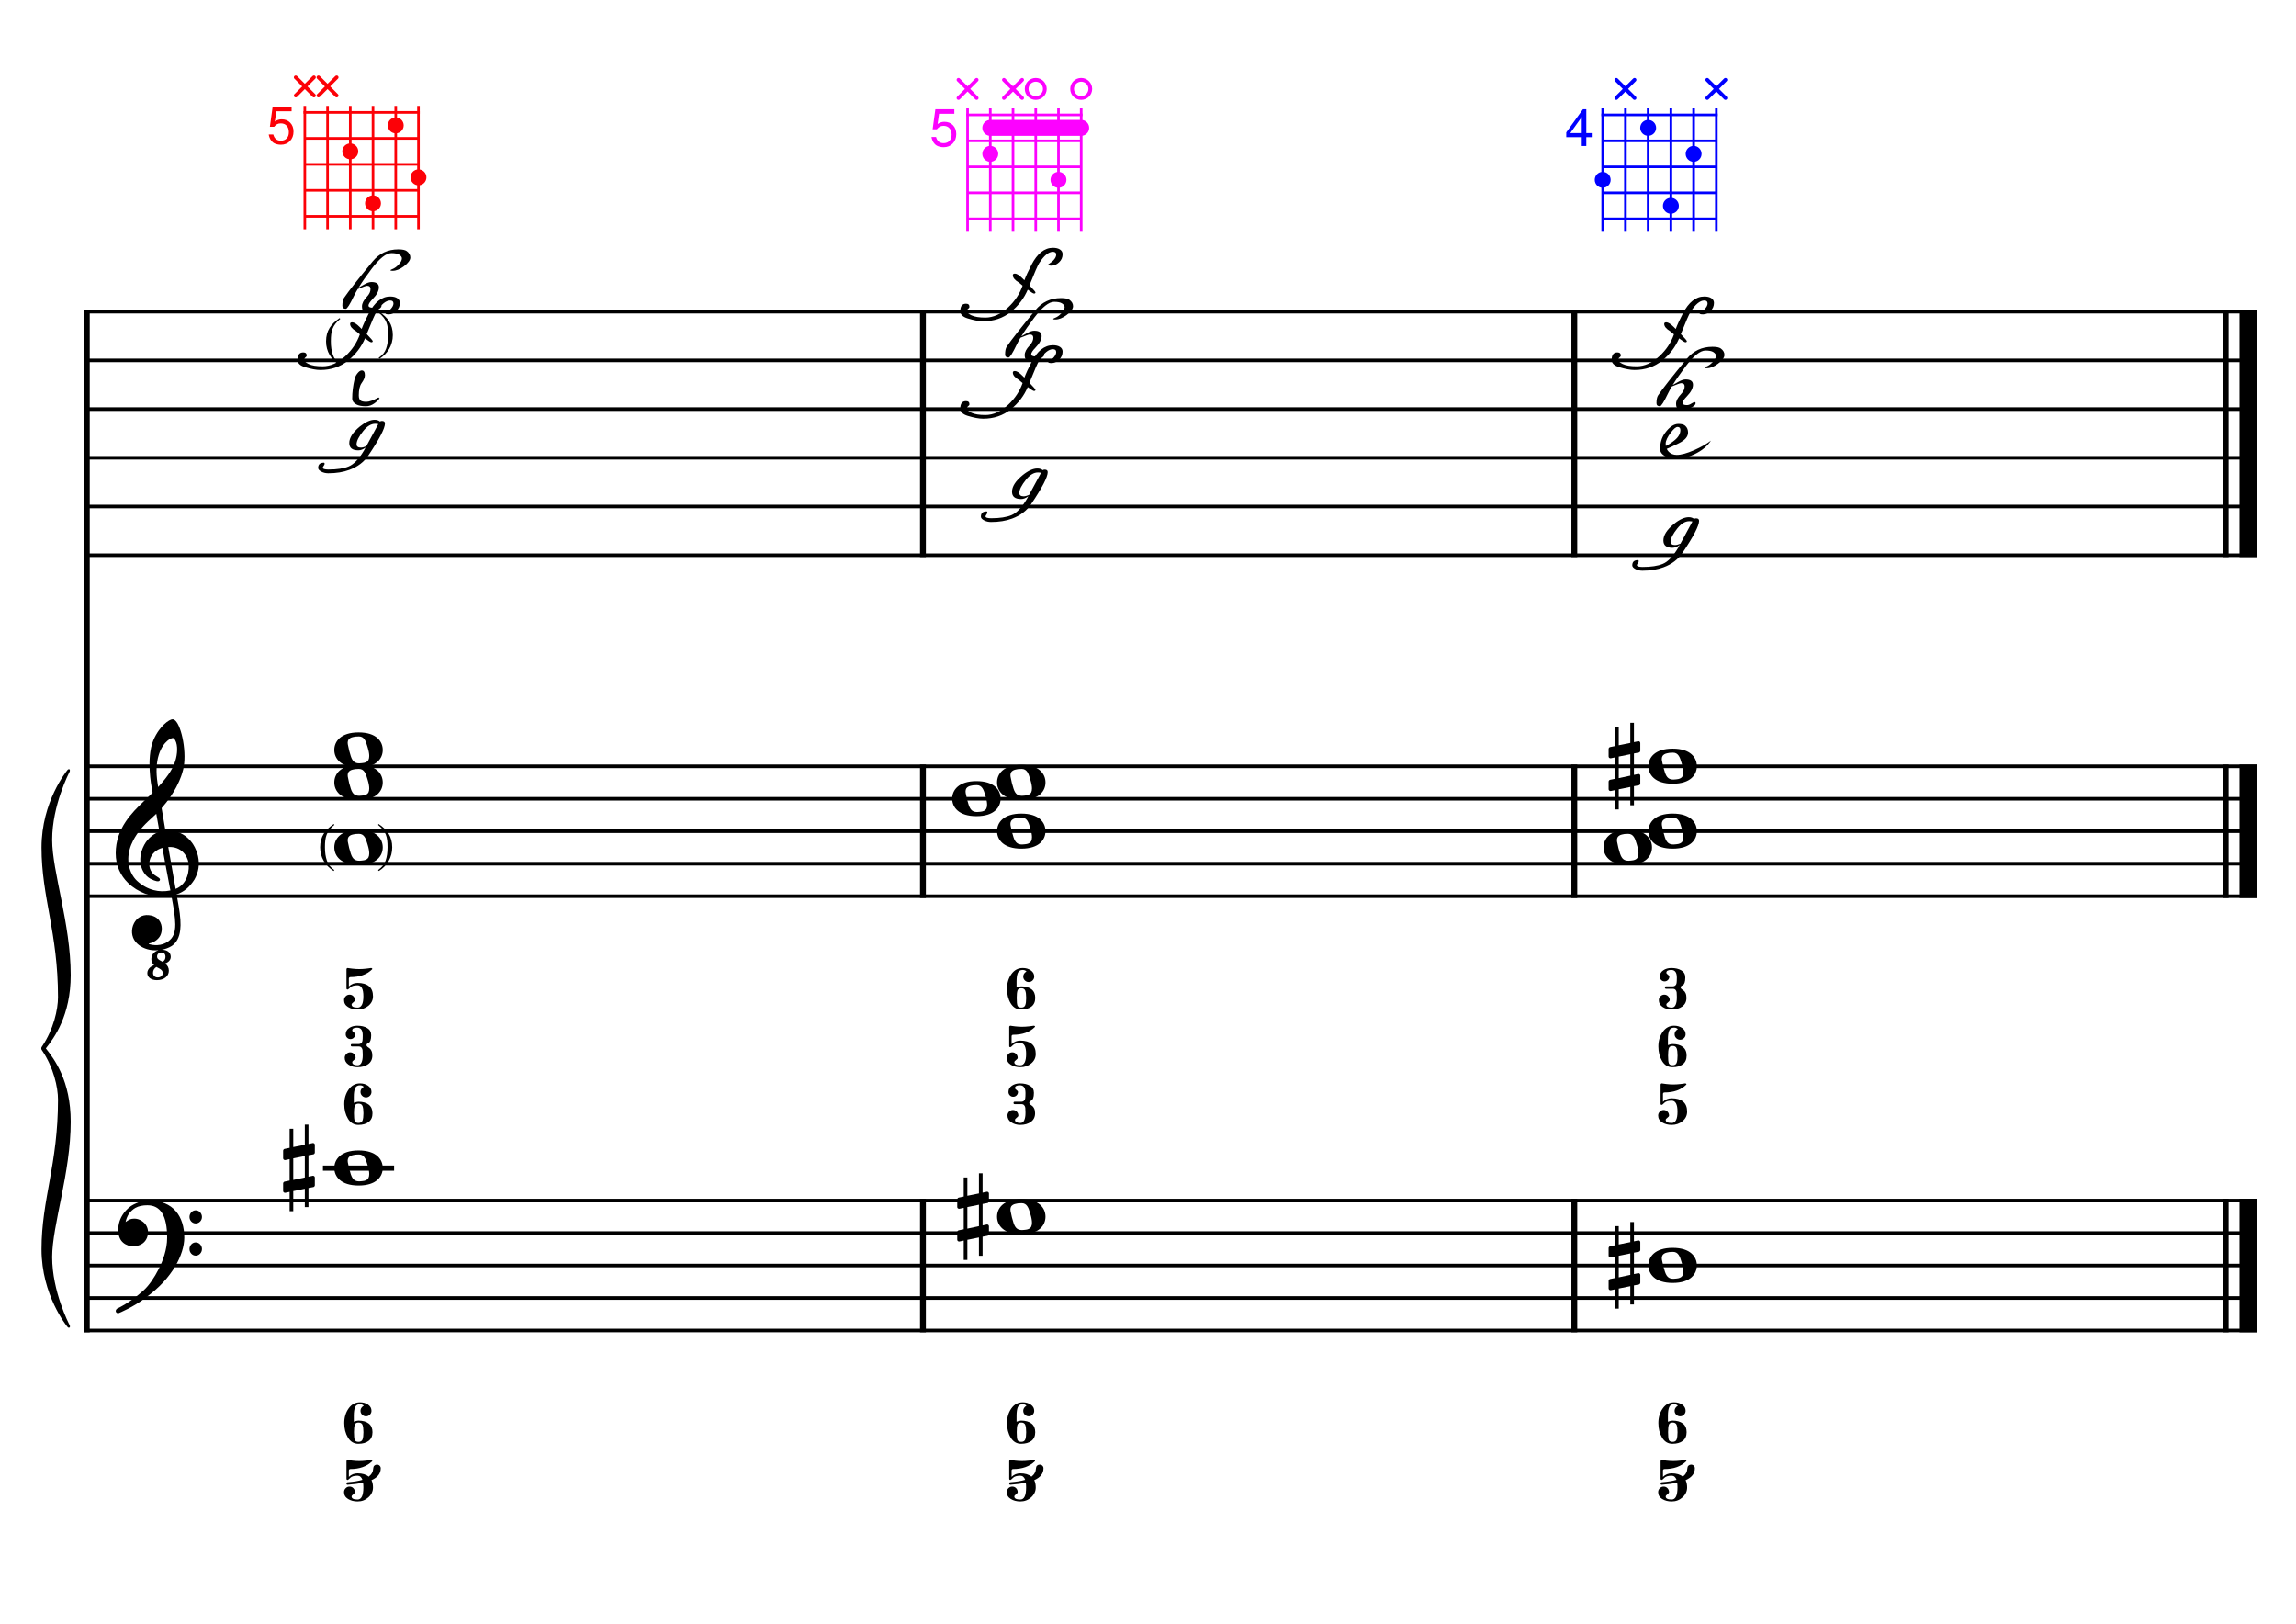 <?xml version="1.0" encoding="UTF-8" standalone="no"?>
<svg width="4209.44px" height="2976.38px" viewBox="0 0 4209.44 2976.38"
 xmlns="http://www.w3.org/2000/svg" xmlns:xlink="http://www.w3.org/1999/xlink" version="1.2" baseProfile="tiny">
<title>Accords (11)</title>
<desc>Generated by MuseScore 3.6.2</desc>
<polyline class="StaffLines" fill="none" stroke="#000000" stroke-width="6.55" stroke-linejoin="bevel" points="153.819,571.298 4138.58,571.298"/>
<polyline class="StaffLines" fill="none" stroke="#000000" stroke-width="6.55" stroke-linejoin="bevel" points="153.819,660.589 4138.58,660.589"/>
<polyline class="StaffLines" fill="none" stroke="#000000" stroke-width="6.55" stroke-linejoin="bevel" points="153.819,749.881 4138.58,749.881"/>
<polyline class="StaffLines" fill="none" stroke="#000000" stroke-width="6.55" stroke-linejoin="bevel" points="153.819,839.172 4138.58,839.172"/>
<polyline class="StaffLines" fill="none" stroke="#000000" stroke-width="6.55" stroke-linejoin="bevel" points="153.819,928.463 4138.58,928.463"/>
<polyline class="StaffLines" fill="none" stroke="#000000" stroke-width="6.55" stroke-linejoin="bevel" points="153.819,1017.75 4138.58,1017.75"/>
<polyline class="StaffLines" fill="none" stroke="#000000" stroke-width="6.55" stroke-linejoin="bevel" points="153.819,1404.68 4138.58,1404.68"/>
<polyline class="StaffLines" fill="none" stroke="#000000" stroke-width="6.55" stroke-linejoin="bevel" points="153.819,1464.21 4138.58,1464.21"/>
<polyline class="StaffLines" fill="none" stroke="#000000" stroke-width="6.55" stroke-linejoin="bevel" points="153.819,1523.74 4138.58,1523.74"/>
<polyline class="StaffLines" fill="none" stroke="#000000" stroke-width="6.55" stroke-linejoin="bevel" points="153.819,1583.27 4138.58,1583.27"/>
<polyline class="StaffLines" fill="none" stroke="#000000" stroke-width="6.55" stroke-linejoin="bevel" points="153.819,1642.79 4138.58,1642.79"/>
<polyline class="StaffLines" fill="none" stroke="#000000" stroke-width="6.55" stroke-linejoin="bevel" points="153.819,2200.76 4138.58,2200.76"/>
<polyline class="StaffLines" fill="none" stroke="#000000" stroke-width="6.55" stroke-linejoin="bevel" points="153.819,2260.29 4138.58,2260.29"/>
<polyline class="StaffLines" fill="none" stroke="#000000" stroke-width="6.55" stroke-linejoin="bevel" points="153.819,2319.81 4138.58,2319.81"/>
<polyline class="StaffLines" fill="none" stroke="#000000" stroke-width="6.55" stroke-linejoin="bevel" points="153.819,2379.34 4138.58,2379.34"/>
<polyline class="StaffLines" fill="none" stroke="#000000" stroke-width="6.55" stroke-linejoin="bevel" points="153.819,2438.87 4138.58,2438.87"/>
<path class="Symbol" transform="matrix(2.381,0,0,2.381,586.938,1553.5)" d="M0,-0.1 C0,7.7 4,14 10.4,18.1 L10.9,17.4 C7.5,14.8 6.3,13.3 5.2,10.1 C4.2,7.2 3.7,4 3.7,-0.2 C3.7,-8.1 4.8,-12.3 10.9,-17.4 L10.5,-18.1 C3.9,-13.6 0,-8.5 0,-0.1"/>
<path class="Symbol" transform="matrix(2.381,0,0,2.381,701.696,1553.5)" d="M3.7,-0.2 C3.7,4 3.2,7.2 2.2,10.1 C1,13.3 -0.2,14.8 -3.6,17.4 L-3,18.1 C3.4,14.1 7.3,7.6 7.3,-0.1 C7.3,-8.4 3.4,-13.8 -3.2,-18.1 L-3.6,-17.4 C2.6,-12.4 3.7,-8.1 3.7,-0.2"/>
<path class="Symbol" transform="matrix(2.381,0,0,2.381,597.773,626.09)" d="M0,-0.1 C0,7.7 4,14 10.4,18.1 L10.9,17.4 C7.5,14.8 6.3,13.3 5.2,10.1 C4.2,7.2 3.7,4 3.7,-0.2 C3.7,-8.1 4.8,-12.3 10.9,-17.4 L10.5,-18.1 C3.9,-13.6 0,-8.5 0,-0.1"/>
<path class="Symbol" transform="matrix(2.381,0,0,2.381,702.784,614.59)" d="M3.7,-0.2 C3.7,4 3.2,7.2 2.2,10.1 C1,13.3 -0.2,14.8 -3.6,17.4 L-3,18.1 C3.4,14.1 7.3,7.6 7.3,-0.1 C7.3,-8.4 3.4,-13.8 -3.2,-18.1 L-3.6,-17.4 C2.6,-12.4 3.7,-8.1 3.7,-0.2"/>
<polyline class="BarLine" fill="none" stroke="#000000" stroke-width="10.71" stroke-linejoin="bevel" points="159.176,2197.48 159.176,2442.14"/>
<polyline class="BarLine" fill="none" stroke="#000000" stroke-width="10.71" stroke-linejoin="bevel" points="1692.11,2197.48 1692.11,2442.14"/>
<polyline class="BarLine" fill="none" stroke="#000000" stroke-width="10.71" stroke-linejoin="bevel" points="2886.32,2197.48 2886.32,2442.14"/>
<polyline class="BarLine" fill="none" stroke="#000000" stroke-width="10.71" stroke-linejoin="bevel" points="4080.54,2197.48 4080.54,2442.14"/>
<polyline class="BarLine" fill="none" stroke="#000000" stroke-width="32.74" stroke-linejoin="bevel" points="4122.21,2197.48 4122.21,2442.14"/>
<polyline class="BarLine" fill="none" stroke="#000000" stroke-width="10.71" stroke-linejoin="bevel" points="159.176,1401.41 159.176,2200.76"/>
<polyline class="BarLine" fill="none" stroke="#000000" stroke-width="10.71" stroke-linejoin="bevel" points="1692.11,1401.41 1692.11,1646.07"/>
<polyline class="BarLine" fill="none" stroke="#000000" stroke-width="10.71" stroke-linejoin="bevel" points="2886.32,1401.41 2886.32,1646.07"/>
<polyline class="BarLine" fill="none" stroke="#000000" stroke-width="10.71" stroke-linejoin="bevel" points="4080.54,1401.41 4080.54,1646.07"/>
<polyline class="BarLine" fill="none" stroke="#000000" stroke-width="32.74" stroke-linejoin="bevel" points="4122.21,1401.41 4122.21,1646.07"/>
<polyline class="BarLine" fill="none" stroke="#000000" stroke-width="10.71" stroke-linejoin="bevel" points="159.176,568.024 159.176,1404.68"/>
<polyline class="BarLine" fill="none" stroke="#000000" stroke-width="10.71" stroke-linejoin="bevel" points="1692.11,568.024 1692.11,1021.03"/>
<polyline class="BarLine" fill="none" stroke="#000000" stroke-width="10.71" stroke-linejoin="bevel" points="2886.32,568.024 2886.32,1021.03"/>
<polyline class="BarLine" fill="none" stroke="#000000" stroke-width="10.71" stroke-linejoin="bevel" points="4080.54,568.024 4080.54,1021.03"/>
<polyline class="BarLine" fill="none" stroke="#000000" stroke-width="32.74" stroke-linejoin="bevel" points="4122.21,568.024 4122.21,1021.03"/>
<path class="Accidental" transform="matrix(2.381,0,0,2.381,519.076,2141.23)" d="M23.3,-10.6 C23.9,-10.7 24.4,-11.4 24.4,-12 L24.4,-17.9 C24.4,-18.7 23.8,-19.3 23,-19.3 L22.8,-19.3 L19.5,-18.6 L19.5,-33.5 L16.7,-33.5 L16.7,-18 L7.8,-16.2 L7.8,-30.3 L5,-30.3 L5,-15.6 L1.1,-14.8 C0.5,-14.7 0,-14 0,-13.4 L0,-13.2 L0,-7.4 L0,-7.6 C0,-6.8 0.6,-6.2 1.4,-6.2 L1.7,-6.2 L5,-6.9 L5,9.6 L1.1,10.4 C0.5,10.5 0,11.2 0,11.8 L0,17.6 C0,18.4 0.6,19 1.4,19 L1.7,19 L5,18.3 L5,33.2 L7.8,33.2 L7.8,17.7 L16.7,15.9 L16.7,30 L19.5,30 L19.5,15.3 L23.3,14.6 C23.9,14.5 24.4,13.8 24.4,13.2 L24.4,7.3 C24.4,6.5 23.8,5.9 23,5.9 L22.8,5.9 L19.5,6.6 L19.5,-9.9 L23.3,-10.6 M7.8,9.1 L7.8,-7.5 L16.7,-9.3 L16.7,7.2 L7.8,9.1 "/>
<path class="Accidental" transform="matrix(2.381,0,0,2.381,1754.98,2230.52)" d="M23.3,-10.6 C23.9,-10.7 24.4,-11.4 24.4,-12 L24.4,-17.9 C24.4,-18.7 23.8,-19.3 23,-19.3 L22.8,-19.3 L19.5,-18.6 L19.5,-33.5 L16.7,-33.5 L16.7,-18 L7.8,-16.2 L7.8,-30.3 L5,-30.3 L5,-15.6 L1.1,-14.8 C0.5,-14.7 0,-14 0,-13.4 L0,-13.2 L0,-7.4 L0,-7.6 C0,-6.8 0.6,-6.2 1.4,-6.2 L1.7,-6.2 L5,-6.9 L5,9.6 L1.1,10.4 C0.5,10.5 0,11.2 0,11.8 L0,17.6 C0,18.4 0.6,19 1.4,19 L1.7,19 L5,18.3 L5,33.2 L7.8,33.2 L7.8,17.7 L16.7,15.9 L16.7,30 L19.5,30 L19.5,15.3 L23.3,14.6 C23.9,14.5 24.4,13.8 24.4,13.2 L24.4,7.3 C24.4,6.5 23.8,5.9 23,5.9 L22.8,5.9 L19.5,6.6 L19.5,-9.9 L23.3,-10.6 M7.8,9.1 L7.8,-7.5 L16.7,-9.3 L16.7,7.2 L7.8,9.1 "/>
<path class="Accidental" transform="matrix(2.381,0,0,2.381,2949.19,2319.81)" d="M23.3,-10.6 C23.9,-10.7 24.4,-11.4 24.4,-12 L24.4,-17.9 C24.4,-18.7 23.8,-19.3 23,-19.3 L22.8,-19.3 L19.5,-18.6 L19.5,-33.5 L16.7,-33.5 L16.7,-18 L7.8,-16.2 L7.8,-30.3 L5,-30.3 L5,-15.6 L1.1,-14.8 C0.5,-14.7 0,-14 0,-13.4 L0,-13.2 L0,-7.4 L0,-7.6 C0,-6.8 0.6,-6.2 1.4,-6.2 L1.7,-6.2 L5,-6.9 L5,9.6 L1.1,10.4 C0.5,10.5 0,11.2 0,11.8 L0,17.6 C0,18.4 0.6,19 1.4,19 L1.7,19 L5,18.3 L5,33.2 L7.8,33.2 L7.8,17.7 L16.7,15.9 L16.7,30 L19.5,30 L19.5,15.3 L23.3,14.6 C23.9,14.5 24.4,13.8 24.4,13.2 L24.4,7.3 C24.4,6.5 23.8,5.9 23,5.9 L22.8,5.9 L19.5,6.6 L19.5,-9.9 L23.3,-10.6 M7.8,9.1 L7.8,-7.5 L16.7,-9.3 L16.7,7.2 L7.8,9.1 "/>
<path class="Accidental" transform="matrix(2.381,0,0,2.381,2949.19,1404.68)" d="M23.3,-10.6 C23.9,-10.7 24.4,-11.4 24.4,-12 L24.4,-17.9 C24.4,-18.7 23.8,-19.3 23,-19.3 L22.8,-19.3 L19.5,-18.6 L19.5,-33.5 L16.7,-33.5 L16.7,-18 L7.8,-16.2 L7.8,-30.3 L5,-30.3 L5,-15.6 L1.1,-14.8 C0.5,-14.7 0,-14 0,-13.4 L0,-13.2 L0,-7.4 L0,-7.6 C0,-6.8 0.6,-6.2 1.4,-6.2 L1.7,-6.2 L5,-6.9 L5,9.6 L1.1,10.4 C0.5,10.5 0,11.2 0,11.8 L0,17.6 C0,18.4 0.6,19 1.4,19 L1.7,19 L5,18.3 L5,33.2 L7.8,33.2 L7.8,17.7 L16.7,15.9 L16.7,30 L19.5,30 L19.5,15.3 L23.3,14.6 C23.9,14.5 24.4,13.8 24.4,13.2 L24.4,7.3 C24.4,6.5 23.8,5.9 23,5.9 L22.8,5.9 L19.5,6.6 L19.5,-9.9 L23.3,-10.6 M7.8,9.1 L7.8,-7.5 L16.7,-9.3 L16.7,7.2 L7.8,9.1 "/>
<polyline class="LedgerLine" fill="none" stroke="#000000" stroke-width="9.52" stroke-linejoin="bevel" points="592.053,2141.23 722.53,2141.23"/>
<path class="Note" transform="matrix(2.381,0,0,2.381,612.888,2141.23)" d="M18.7,-13.6 C4.9,-13.6 0,-6.6 0,-0.1 C0,6.4 4.9,13.4 18.7,13.4 C32.5,13.4 37.3,6.4 37.3,-0.1 C37.3,-6.6 32.5,-13.6 18.7,-13.6 M10.4,-4.5 C10.3,-4.9 10.3,-5.3 10.3,-5.7 C10.3,-6.5 10.5,-7.3 10.9,-8 C11.6,-9 12.8,-9.7 14.3,-10 C15.6,-10.3 16.3,-10.5 18.9,-10.5 L19,-10.5 C23,-10.5 24.3,-6.8 25.4,-3 L25.7,-2 C26.5,0.6 26.9,2.8 26.9,4.5 C26.9,5.7 26.7,6.8 26.3,7.6 C25.7,8.7 24.7,9.4 23,9.8 C22.1,10 20.6,10.1 20.6,10.1 C20.1,10.1 19.7,10.2 19.3,10.2 C16.1,10.2 14.1,9 12.7,4.7 C11.5,1 11.3,-0.1 10.4,-4.5"/>
<path class="Note" transform="matrix(2.381,0,0,2.381,1827.95,2230.52)" d="M18.7,-13.6 C4.9,-13.6 0,-6.6 0,-0.1 C0,6.4 4.9,13.4 18.7,13.4 C32.5,13.4 37.3,6.4 37.3,-0.1 C37.3,-6.6 32.5,-13.6 18.7,-13.6 M10.4,-4.5 C10.3,-4.9 10.3,-5.3 10.3,-5.7 C10.3,-6.5 10.5,-7.3 10.9,-8 C11.6,-9 12.8,-9.7 14.3,-10 C15.6,-10.3 16.3,-10.5 18.9,-10.5 L19,-10.5 C23,-10.5 24.3,-6.8 25.4,-3 L25.7,-2 C26.5,0.6 26.9,2.8 26.9,4.5 C26.9,5.7 26.7,6.8 26.3,7.6 C25.7,8.7 24.7,9.4 23,9.8 C22.1,10 20.6,10.1 20.6,10.1 C20.1,10.1 19.7,10.2 19.3,10.2 C16.1,10.2 14.1,9 12.7,4.7 C11.5,1 11.3,-0.1 10.4,-4.5"/>
<path class="Note" transform="matrix(2.381,0,0,2.381,3022.17,2319.81)" d="M18.7,-13.6 C4.9,-13.6 0,-6.6 0,-0.1 C0,6.4 4.9,13.4 18.7,13.4 C32.5,13.4 37.3,6.4 37.3,-0.1 C37.3,-6.6 32.5,-13.6 18.7,-13.6 M10.4,-4.5 C10.3,-4.9 10.3,-5.3 10.3,-5.7 C10.3,-6.5 10.5,-7.3 10.9,-8 C11.6,-9 12.8,-9.7 14.3,-10 C15.6,-10.3 16.3,-10.5 18.9,-10.5 L19,-10.5 C23,-10.5 24.3,-6.8 25.4,-3 L25.7,-2 C26.5,0.6 26.9,2.8 26.9,4.5 C26.9,5.7 26.7,6.8 26.3,7.6 C25.7,8.7 24.7,9.4 23,9.8 C22.1,10 20.6,10.1 20.6,10.1 C20.1,10.1 19.7,10.2 19.3,10.2 C16.1,10.2 14.1,9 12.7,4.7 C11.5,1 11.3,-0.1 10.4,-4.5"/>
<path class="Note" transform="matrix(2.381,0,0,2.381,612.888,1553.5)" d="M18.7,-13.6 C4.9,-13.6 0,-6.6 0,-0.1 C0,6.4 4.9,13.4 18.7,13.4 C32.5,13.4 37.3,6.4 37.3,-0.1 C37.3,-6.6 32.5,-13.6 18.7,-13.6 M10.4,-4.5 C10.3,-4.9 10.3,-5.3 10.3,-5.7 C10.3,-6.5 10.5,-7.3 10.9,-8 C11.6,-9 12.8,-9.7 14.3,-10 C15.6,-10.3 16.3,-10.5 18.9,-10.5 L19,-10.5 C23,-10.5 24.3,-6.8 25.4,-3 L25.7,-2 C26.5,0.6 26.9,2.8 26.9,4.5 C26.9,5.7 26.7,6.8 26.3,7.6 C25.7,8.7 24.7,9.4 23,9.8 C22.1,10 20.6,10.1 20.6,10.1 C20.1,10.1 19.7,10.2 19.3,10.2 C16.1,10.2 14.1,9 12.7,4.7 C11.5,1 11.3,-0.1 10.4,-4.5"/>
<path class="Note" transform="matrix(2.381,0,0,2.381,612.888,1434.45)" d="M18.7,-13.6 C4.9,-13.6 0,-6.6 0,-0.1 C0,6.4 4.9,13.4 18.7,13.4 C32.5,13.4 37.3,6.4 37.3,-0.1 C37.3,-6.6 32.5,-13.6 18.7,-13.6 M10.4,-4.5 C10.3,-4.9 10.3,-5.3 10.3,-5.7 C10.3,-6.5 10.5,-7.3 10.9,-8 C11.6,-9 12.8,-9.7 14.3,-10 C15.6,-10.3 16.3,-10.5 18.9,-10.5 L19,-10.5 C23,-10.5 24.3,-6.8 25.4,-3 L25.7,-2 C26.5,0.6 26.9,2.8 26.9,4.5 C26.9,5.7 26.7,6.8 26.3,7.6 C25.7,8.7 24.7,9.4 23,9.8 C22.1,10 20.6,10.1 20.6,10.1 C20.1,10.1 19.7,10.2 19.3,10.2 C16.1,10.2 14.1,9 12.7,4.7 C11.5,1 11.3,-0.1 10.4,-4.5"/>
<path class="Note" transform="matrix(2.381,0,0,2.381,612.888,1374.92)" d="M18.7,-13.6 C4.9,-13.6 0,-6.6 0,-0.1 C0,6.4 4.9,13.4 18.7,13.4 C32.5,13.4 37.3,6.4 37.3,-0.1 C37.3,-6.6 32.5,-13.6 18.7,-13.6 M10.4,-4.5 C10.3,-4.9 10.3,-5.3 10.3,-5.7 C10.3,-6.5 10.5,-7.3 10.9,-8 C11.6,-9 12.8,-9.7 14.3,-10 C15.6,-10.3 16.3,-10.5 18.9,-10.5 L19,-10.5 C23,-10.5 24.3,-6.8 25.4,-3 L25.7,-2 C26.5,0.6 26.9,2.8 26.9,4.5 C26.9,5.7 26.7,6.8 26.3,7.6 C25.7,8.7 24.7,9.4 23,9.8 C22.1,10 20.6,10.1 20.6,10.1 C20.1,10.1 19.7,10.2 19.3,10.2 C16.1,10.2 14.1,9 12.7,4.7 C11.5,1 11.3,-0.1 10.4,-4.5"/>
<path class="Note" transform="matrix(2.381,0,0,2.381,1827.95,1523.74)" d="M18.7,-13.6 C4.9,-13.6 0,-6.6 0,-0.1 C0,6.4 4.9,13.4 18.7,13.4 C32.5,13.4 37.3,6.4 37.3,-0.1 C37.3,-6.6 32.5,-13.6 18.7,-13.6 M10.4,-4.5 C10.3,-4.9 10.3,-5.3 10.3,-5.7 C10.3,-6.5 10.5,-7.3 10.9,-8 C11.6,-9 12.8,-9.7 14.3,-10 C15.6,-10.3 16.3,-10.5 18.9,-10.5 L19,-10.5 C23,-10.5 24.3,-6.8 25.4,-3 L25.7,-2 C26.5,0.6 26.9,2.8 26.9,4.5 C26.9,5.7 26.7,6.8 26.3,7.6 C25.7,8.7 24.7,9.4 23,9.8 C22.1,10 20.6,10.1 20.6,10.1 C20.1,10.1 19.7,10.2 19.3,10.2 C16.1,10.2 14.1,9 12.7,4.7 C11.5,1 11.3,-0.1 10.4,-4.5"/>
<path class="Note" transform="matrix(2.381,0,0,2.381,1745.69,1464.21)" d="M18.7,-13.6 C4.9,-13.6 0,-6.6 0,-0.1 C0,6.4 4.9,13.4 18.7,13.4 C32.5,13.4 37.3,6.4 37.3,-0.1 C37.3,-6.6 32.5,-13.6 18.7,-13.6 M10.4,-4.5 C10.3,-4.9 10.3,-5.3 10.3,-5.7 C10.3,-6.5 10.5,-7.3 10.9,-8 C11.6,-9 12.8,-9.7 14.3,-10 C15.6,-10.3 16.3,-10.5 18.9,-10.5 L19,-10.5 C23,-10.5 24.3,-6.8 25.4,-3 L25.7,-2 C26.5,0.6 26.9,2.8 26.9,4.5 C26.9,5.7 26.7,6.8 26.3,7.6 C25.7,8.7 24.7,9.4 23,9.8 C22.1,10 20.6,10.1 20.6,10.1 C20.1,10.1 19.7,10.2 19.3,10.2 C16.1,10.2 14.1,9 12.7,4.7 C11.5,1 11.3,-0.1 10.4,-4.5"/>
<path class="Note" transform="matrix(2.381,0,0,2.381,1827.95,1434.45)" d="M18.7,-13.6 C4.9,-13.6 0,-6.6 0,-0.1 C0,6.4 4.9,13.4 18.7,13.4 C32.5,13.4 37.3,6.4 37.3,-0.1 C37.3,-6.6 32.5,-13.6 18.7,-13.6 M10.4,-4.5 C10.3,-4.9 10.3,-5.3 10.3,-5.7 C10.3,-6.5 10.5,-7.3 10.9,-8 C11.6,-9 12.8,-9.7 14.3,-10 C15.6,-10.3 16.3,-10.5 18.9,-10.5 L19,-10.5 C23,-10.5 24.3,-6.8 25.4,-3 L25.7,-2 C26.5,0.6 26.9,2.8 26.9,4.5 C26.9,5.7 26.7,6.8 26.3,7.6 C25.7,8.7 24.7,9.4 23,9.8 C22.1,10 20.6,10.1 20.6,10.1 C20.1,10.1 19.7,10.2 19.3,10.2 C16.1,10.2 14.1,9 12.7,4.7 C11.5,1 11.3,-0.1 10.4,-4.5"/>
<path class="Note" transform="matrix(2.381,0,0,2.381,2939.91,1553.5)" d="M18.7,-13.6 C4.9,-13.6 0,-6.6 0,-0.1 C0,6.4 4.9,13.4 18.7,13.4 C32.5,13.4 37.3,6.4 37.3,-0.1 C37.3,-6.6 32.5,-13.6 18.7,-13.6 M10.4,-4.5 C10.3,-4.9 10.3,-5.3 10.3,-5.7 C10.3,-6.5 10.5,-7.3 10.9,-8 C11.6,-9 12.8,-9.7 14.3,-10 C15.6,-10.3 16.3,-10.5 18.9,-10.5 L19,-10.5 C23,-10.5 24.3,-6.8 25.4,-3 L25.7,-2 C26.5,0.6 26.9,2.8 26.9,4.5 C26.9,5.7 26.7,6.8 26.3,7.6 C25.7,8.7 24.7,9.4 23,9.8 C22.1,10 20.6,10.1 20.6,10.1 C20.1,10.1 19.7,10.2 19.3,10.2 C16.1,10.2 14.1,9 12.7,4.7 C11.5,1 11.3,-0.1 10.4,-4.5"/>
<path class="Note" transform="matrix(2.381,0,0,2.381,3022.17,1523.74)" d="M18.7,-13.6 C4.9,-13.6 0,-6.6 0,-0.1 C0,6.4 4.9,13.4 18.7,13.4 C32.5,13.4 37.3,6.4 37.3,-0.1 C37.3,-6.6 32.5,-13.6 18.7,-13.6 M10.4,-4.5 C10.3,-4.9 10.3,-5.3 10.3,-5.7 C10.3,-6.5 10.5,-7.3 10.9,-8 C11.6,-9 12.8,-9.7 14.3,-10 C15.6,-10.3 16.3,-10.5 18.9,-10.5 L19,-10.5 C23,-10.5 24.3,-6.8 25.4,-3 L25.7,-2 C26.5,0.6 26.9,2.8 26.9,4.5 C26.9,5.7 26.7,6.8 26.3,7.6 C25.7,8.7 24.7,9.4 23,9.8 C22.1,10 20.6,10.1 20.6,10.1 C20.1,10.1 19.7,10.2 19.3,10.2 C16.1,10.2 14.1,9 12.7,4.7 C11.5,1 11.3,-0.1 10.4,-4.5"/>
<path class="Note" transform="matrix(2.381,0,0,2.381,3022.17,1404.68)" d="M18.7,-13.6 C4.9,-13.6 0,-6.6 0,-0.1 C0,6.4 4.9,13.4 18.7,13.4 C32.5,13.4 37.3,6.4 37.3,-0.1 C37.3,-6.6 32.5,-13.6 18.7,-13.6 M10.4,-4.5 C10.3,-4.9 10.3,-5.3 10.3,-5.7 C10.3,-6.5 10.5,-7.3 10.9,-8 C11.6,-9 12.8,-9.7 14.3,-10 C15.6,-10.3 16.3,-10.5 18.9,-10.5 L19,-10.5 C23,-10.5 24.3,-6.8 25.4,-3 L25.7,-2 C26.5,0.6 26.9,2.8 26.9,4.5 C26.9,5.7 26.7,6.8 26.3,7.6 C25.7,8.7 24.7,9.4 23,9.8 C22.1,10 20.6,10.1 20.6,10.1 C20.1,10.1 19.7,10.2 19.3,10.2 C16.1,10.2 14.1,9 12.7,4.7 C11.5,1 11.3,-0.1 10.4,-4.5"/>
<path class="Note" d="M706.582,574.06 C710.921,571.116 714.058,568.676 715.995,566.739 C719.559,562.943 721.341,559.456 721.341,556.28 C721.341,552.639 719.327,550.818 715.298,550.818 C707.473,550.818 699.106,557.713 690.196,571.504 C687.485,575.687 681.519,589.323 672.3,612.41 C679.66,620.002 683.34,624.302 683.34,625.309 C683.34,626.704 682.449,627.401 680.667,627.401 C679.273,627.401 675.438,625.038 669.162,620.312 C662.344,636.194 652.002,649.752 638.134,660.986 C623.956,672.452 607.028,678.185 587.35,678.185 C579.835,678.185 570.422,676.442 559.11,672.956 C550.046,670.167 545.514,665.712 545.514,659.591 C545.514,650.527 549,645.995 555.973,645.995 C560.156,645.995 562.248,647.932 562.248,651.805 C562.248,653.045 561.28,654.362 559.343,655.756 C558.336,656.454 557.832,657.809 557.832,659.824 C557.832,662.226 560.505,664.705 565.851,667.261 C571.661,670.05 580.183,671.445 591.417,671.445 C605.905,671.445 619.889,665.17 633.369,652.619 C645.61,641.23 654.403,627.982 659.749,612.875 C657.657,611.17 655.411,609.311 653.009,607.296 C645.571,602.88 641.853,598.348 641.853,593.7 C641.853,591.763 643.131,590.795 645.688,590.795 C649.096,590.795 653.706,593.7 659.517,599.51 C660.756,600.75 661.918,601.912 663.003,602.997 C665.715,595.559 670.053,586.107 676.019,574.641 C686.788,553.878 699.881,543.497 715.298,543.497 C720.799,543.497 725.137,544.543 728.314,546.634 C731.49,548.726 733.078,551.593 733.078,555.234 C733.078,561.045 730.948,565.964 726.687,569.993 C722.271,574.176 717.661,576.268 712.858,576.268 C708.674,576.268 706.582,575.532 706.582,574.06"/>
<path class="Note" d="M705.769,776.234 C705.769,785.143 695.62,804.705 675.321,834.92 C667.264,846.929 655.682,855.722 640.574,861.3 C629.418,865.484 616.519,867.575 601.876,867.575 C597.15,867.575 592.967,866.607 589.325,864.67 C585.297,862.578 583.282,860.293 583.282,857.814 C583.282,851.383 586.73,848.168 593.625,848.168 C594.632,848.168 595.136,848.788 595.136,850.028 C595.136,851.112 594.632,852.313 593.625,853.63 C592.386,855.257 591.766,856.458 591.766,857.233 C591.766,859.557 595.252,860.719 602.225,860.719 C617.874,860.719 630.232,858.821 639.296,855.025 C648.748,851.151 658.161,841.273 667.535,825.391 L670.208,820.394 C665.715,823.803 661.26,825.507 656.844,825.507 C645.843,825.507 640.342,821.052 640.342,812.143 C640.342,802.536 646.811,792.426 659.749,781.812 C669.898,773.6 678.924,769.493 686.826,769.493 C690.777,769.493 694.07,770.539 696.704,772.631 C697.634,771.934 698.796,771.585 700.191,771.585 C703.909,771.585 705.769,773.135 705.769,776.234 M671.603,817.953 L693.566,777.396 C691.862,777.008 689.964,776.815 687.872,776.815 C680.357,776.815 673.075,781.192 666.025,789.947 C657.812,800.173 653.706,808.347 653.706,814.467 C653.706,818.496 656.379,820.51 661.725,820.51 C664.281,820.51 667.574,819.658 671.603,817.953"/>
<path class="Note" d="M633.95,566.116 C629.767,566.116 627.675,564.218 627.675,560.422 C627.675,553.992 628.643,549.266 630.58,546.244 C638.637,534.313 656.147,512.001 683.108,479.307 C695.271,464.509 710.959,457.111 730.173,457.111 C737.61,457.111 742.762,458.157 745.629,460.248 C750.045,463.502 752.253,467.415 752.253,471.986 C752.253,476.789 748.379,482.135 740.632,488.023 C733.272,493.601 726.299,496.39 719.714,496.39 C717.157,496.39 715.879,496.119 715.879,495.576 C715.879,494.802 717.119,493.988 719.598,493.136 C722.929,491.896 726.493,489.379 730.289,485.582 C734.628,481.166 736.797,477.176 736.797,473.613 C736.797,471.211 735.131,468.925 731.8,466.756 C728.856,464.897 724.091,463.967 717.506,463.967 C707.899,463.967 695.775,473.651 681.132,493.02 C671.37,505.958 663.468,517.347 657.425,527.186 C660.369,525.559 663.894,523.583 668,521.259 C673.036,518.393 677.374,516.959 681.016,516.959 C690.08,516.959 694.612,520.213 694.612,526.721 C694.612,533.151 690.894,540.201 683.456,547.871 C678.188,553.295 675.554,557.323 675.554,559.957 C675.554,562.669 678.188,564.025 683.456,564.025 C686.09,564.025 688.802,563.095 691.591,561.236 C694.38,559.454 696.433,558.563 697.75,558.563 C698.835,558.563 699.377,559.26 699.377,560.655 C699.377,562.901 697.208,565.264 692.869,567.743 C685.587,571.927 679.737,574.019 675.321,574.019 C667.497,574.019 663.584,569.835 663.584,561.468 C663.584,556.2 666.606,550.351 672.649,543.92 C677.065,539.194 679.273,534.507 679.273,529.859 C679.273,525.83 677.103,523.816 672.765,523.816 C671.06,523.816 665.405,525.83 655.798,529.859 C652.931,534.662 650.53,539.078 648.593,543.107 C641.233,558.447 636.352,566.116 633.95,566.116"/>
<path class="Note" d="M663.235,679.04 C667.032,679.04 668.93,681.945 668.93,687.756 C668.93,691.939 666.954,696.743 663.003,702.166 C659.517,707.047 657.774,714.601 657.774,724.827 C657.774,729.708 659.052,732.962 661.608,734.589 C663.39,735.828 666.722,736.487 671.603,736.564 C676.871,736.564 684.347,733.892 694.031,728.546 L695.891,730.405 C693.412,733.582 690.429,736.448 686.942,739.005 C681.752,742.801 676.445,744.699 671.022,744.699 C663.197,744.699 657.27,743.576 653.241,741.329 C648.205,738.54 645.688,735.054 645.688,730.87 C645.688,719.326 647.16,707.279 650.104,694.728 C651.188,690.157 653.551,685.974 657.192,682.178 C659.284,680.086 661.299,679.04 663.235,679.04"/>
<path class="Note" d="M1920.83,865.525 C1920.83,874.434 1910.68,893.997 1890.39,924.212 C1882.33,936.22 1870.75,945.013 1855.64,950.591 C1844.48,954.775 1831.58,956.867 1816.94,956.867 C1812.21,956.867 1808.03,955.898 1804.39,953.962 C1800.36,951.87 1798.35,949.584 1798.35,947.105 C1798.35,940.675 1801.79,937.46 1808.69,937.46 C1809.7,937.46 1810.2,938.079 1810.2,939.319 C1810.2,940.404 1809.7,941.604 1808.69,942.921 C1807.45,944.548 1806.83,945.749 1806.83,946.524 C1806.83,948.848 1810.32,950.01 1817.29,950.01 C1832.94,950.01 1845.3,948.112 1854.36,944.316 C1863.81,940.442 1873.23,930.564 1882.6,914.682 L1885.27,909.685 C1880.78,913.094 1876.32,914.798 1871.91,914.798 C1860.91,914.798 1855.41,910.344 1855.41,901.434 C1855.41,891.827 1861.88,881.717 1874.81,871.103 C1884.96,862.891 1893.99,858.785 1901.89,858.785 C1905.84,858.785 1909.13,859.831 1911.77,861.922 C1912.7,861.225 1913.86,860.877 1915.26,860.877 C1918.97,860.877 1920.83,862.426 1920.83,865.525 M1886.67,907.245 L1908.63,866.687 C1906.93,866.3 1905.03,866.106 1902.94,866.106 C1895.42,866.106 1888.14,870.483 1881.09,879.238 C1872.88,889.464 1868.77,897.638 1868.77,903.758 C1868.77,907.787 1871.44,909.801 1876.79,909.801 C1879.35,909.801 1882.64,908.949 1886.67,907.245"/>
<path class="Note" d="M1849.01,655.408 C1844.83,655.408 1842.74,653.51 1842.74,649.713 C1842.74,643.283 1843.71,638.557 1845.64,635.536 C1853.7,623.605 1871.21,601.292 1898.17,568.598 C1910.34,553.801 1926.02,546.402 1945.24,546.402 C1952.67,546.402 1957.83,547.448 1960.69,549.54 C1965.11,552.794 1967.32,556.706 1967.32,561.277 C1967.32,566.08 1963.44,571.426 1955.7,577.314 C1948.34,582.892 1941.36,585.681 1934.78,585.681 C1932.22,585.681 1930.94,585.41 1930.94,584.868 C1930.94,584.093 1932.18,583.28 1934.66,582.427 C1937.99,581.188 1941.56,578.67 1945.35,574.874 C1949.69,570.458 1951.86,566.468 1951.86,562.904 C1951.86,560.502 1950.2,558.217 1946.86,556.047 C1943.92,554.188 1939.16,553.258 1932.57,553.258 C1922.96,553.258 1910.84,562.943 1896.2,582.311 C1886.43,595.249 1878.53,606.638 1872.49,616.477 C1875.43,614.85 1878.96,612.875 1883.06,610.55 C1888.1,607.684 1892.44,606.251 1896.08,606.251 C1905.14,606.251 1909.68,609.504 1909.68,616.012 C1909.68,622.443 1905.96,629.493 1898.52,637.163 C1893.25,642.586 1890.62,646.615 1890.62,649.249 C1890.62,651.96 1893.25,653.316 1898.52,653.316 C1901.15,653.316 1903.87,652.386 1906.66,650.527 C1909.44,648.745 1911.5,647.854 1912.81,647.854 C1913.9,647.854 1914.44,648.551 1914.44,649.946 C1914.44,652.193 1912.27,654.556 1907.93,657.035 C1900.65,661.218 1894.8,663.31 1890.39,663.31 C1882.56,663.31 1878.65,659.127 1878.65,650.759 C1878.65,645.491 1881.67,639.642 1887.71,633.212 C1892.13,628.486 1894.34,623.798 1894.34,619.15 C1894.34,615.121 1892.17,613.107 1887.83,613.107 C1886.12,613.107 1880.47,615.121 1870.86,619.15 C1868,623.953 1865.59,628.369 1863.66,632.398 C1856.3,647.738 1851.42,655.408 1849.01,655.408"/>
<path class="Note" d="M1921.65,484.769 C1925.99,481.825 1929.12,479.384 1931.06,477.448 C1934.62,473.651 1936.41,470.165 1936.41,466.989 C1936.41,463.347 1934.39,461.527 1930.36,461.527 C1922.54,461.527 1914.17,468.422 1905.26,482.212 C1902.55,486.396 1896.58,500.031 1887.36,523.118 C1894.72,530.711 1898.4,535.011 1898.4,536.018 C1898.4,537.412 1897.51,538.11 1895.73,538.11 C1894.34,538.11 1890.5,535.747 1884.23,531.021 C1877.41,546.903 1867.07,560.461 1853.2,571.695 C1839.02,583.161 1822.09,588.894 1802.41,588.894 C1794.9,588.894 1785.49,587.151 1774.17,583.664 C1765.11,580.875 1760.58,576.421 1760.58,570.3 C1760.58,561.236 1764.06,556.703 1771.04,556.703 C1775.22,556.703 1777.31,558.64 1777.31,562.514 C1777.31,563.754 1776.34,565.071 1774.41,566.465 C1773.4,567.162 1772.9,568.518 1772.9,570.532 C1772.9,572.934 1775.57,575.413 1780.92,577.97 C1786.73,580.759 1795.25,582.154 1806.48,582.154 C1820.97,582.154 1834.95,575.878 1848.43,563.327 C1860.67,551.939 1869.47,538.691 1874.81,523.583 C1872.72,521.879 1870.48,520.019 1868.07,518.005 C1860.64,513.589 1856.92,509.057 1856.92,504.408 C1856.92,502.472 1858.2,501.503 1860.75,501.503 C1864.16,501.503 1868.77,504.408 1874.58,510.219 C1875.82,511.459 1876.98,512.621 1878.07,513.705 C1880.78,506.268 1885.12,496.816 1891.08,485.35 C1901.85,464.587 1914.95,454.205 1930.36,454.205 C1935.86,454.205 1940.2,455.251 1943.38,457.343 C1946.55,459.435 1948.14,462.301 1948.14,465.943 C1948.14,471.753 1946.01,476.673 1941.75,480.701 C1937.34,484.885 1932.73,486.977 1927.92,486.977 C1923.74,486.977 1921.65,486.241 1921.65,484.769"/>
<path class="Note" d="M1921.65,663.351 C1925.99,660.407 1929.12,657.967 1931.06,656.03 C1934.62,652.234 1936.41,648.748 1936.41,645.571 C1936.41,641.93 1934.39,640.109 1930.36,640.109 C1922.54,640.109 1914.17,647.004 1905.26,660.795 C1902.55,664.978 1896.58,678.614 1887.36,701.701 C1894.72,709.294 1898.4,713.593 1898.4,714.601 C1898.4,715.995 1897.51,716.692 1895.73,716.692 C1894.34,716.692 1890.5,714.329 1884.23,709.603 C1877.41,725.486 1867.07,739.044 1853.2,750.277 C1839.02,761.743 1822.09,767.476 1802.41,767.476 C1794.9,767.476 1785.49,765.733 1774.17,762.247 C1765.11,759.458 1760.58,755.003 1760.58,748.883 C1760.58,739.818 1764.06,735.286 1771.04,735.286 C1775.22,735.286 1777.31,737.223 1777.31,741.097 C1777.31,742.336 1776.34,743.653 1774.41,745.048 C1773.4,745.745 1772.9,747.101 1772.9,749.115 C1772.9,751.517 1775.57,753.996 1780.92,756.553 C1786.73,759.342 1795.25,760.736 1806.48,760.736 C1820.97,760.736 1834.95,754.461 1848.43,741.91 C1860.67,730.521 1869.47,717.273 1874.81,702.166 C1872.72,700.462 1870.48,698.602 1868.07,696.588 C1860.64,692.172 1856.92,687.64 1856.92,682.991 C1856.92,681.054 1858.2,680.086 1860.75,680.086 C1864.16,680.086 1868.77,682.991 1874.58,688.802 C1875.82,690.041 1876.98,691.203 1878.07,692.288 C1880.78,684.851 1885.12,675.399 1891.08,663.933 C1901.85,643.17 1914.95,632.788 1930.36,632.788 C1935.86,632.788 1940.2,633.834 1943.38,635.926 C1946.55,638.018 1948.14,640.884 1948.14,644.525 C1948.14,650.336 1946.01,655.255 1941.75,659.284 C1937.34,663.468 1932.73,665.559 1927.92,665.559 C1923.74,665.559 1921.65,664.823 1921.65,663.351"/>
<path class="Note" d="M3115.05,954.816 C3115.05,963.726 3104.9,983.288 3084.6,1013.5 C3076.54,1025.51 3064.96,1034.3 3049.85,1039.88 C3038.7,1044.07 3025.8,1046.16 3011.16,1046.16 C3006.43,1046.16 3002.25,1045.19 2998.6,1043.25 C2994.58,1041.16 2992.56,1038.88 2992.56,1036.4 C2992.56,1029.97 2996.01,1026.75 3002.9,1026.75 C3003.91,1026.75 3004.42,1027.37 3004.42,1028.61 C3004.42,1029.69 3003.91,1030.9 3002.9,1032.21 C3001.67,1033.84 3001.05,1035.04 3001.05,1035.82 C3001.05,1038.14 3004.53,1039.3 3011.5,1039.3 C3027.15,1039.3 3039.51,1037.4 3048.58,1033.61 C3058.03,1029.73 3067.44,1019.86 3076.81,1003.97 L3079.49,998.976 C3074.99,1002.39 3070.54,1004.09 3066.12,1004.09 C3055.12,1004.09 3049.62,999.635 3049.62,990.726 C3049.62,981.119 3056.09,971.008 3069.03,960.394 C3079.18,952.182 3088.2,948.076 3096.11,948.076 C3100.06,948.076 3103.35,949.122 3105.98,951.214 C3106.91,950.517 3108.08,950.168 3109.47,950.168 C3113.19,950.168 3115.05,951.717 3115.05,954.816 M3080.88,996.536 L3102.85,955.978 C3101.14,955.591 3099.24,955.397 3097.15,955.397 C3089.64,955.397 3082.35,959.775 3075.3,968.529 C3067.09,978.756 3062.99,986.929 3062.99,993.05 C3062.99,997.078 3065.66,999.093 3071,999.093 C3073.56,999.093 3076.85,998.24 3080.88,996.536"/>
<path class="Note" d="M3115.86,574.06 C3120.2,571.116 3123.34,568.676 3125.27,566.739 C3128.84,562.943 3130.62,559.456 3130.62,556.28 C3130.62,552.639 3128.61,550.818 3124.58,550.818 C3116.75,550.818 3108.39,557.713 3099.48,571.504 C3096.76,575.687 3090.8,589.323 3081.58,612.41 C3088.94,620.002 3092.62,624.302 3092.62,625.309 C3092.62,626.704 3091.73,627.401 3089.95,627.401 C3088.55,627.401 3084.72,625.038 3078.44,620.312 C3071.62,636.194 3061.28,649.752 3047.41,660.986 C3033.24,672.452 3016.31,678.185 2996.63,678.185 C2989.11,678.185 2979.7,676.442 2968.39,672.956 C2959.33,670.167 2954.79,665.712 2954.79,659.591 C2954.79,650.527 2958.28,645.995 2965.25,645.995 C2969.44,645.995 2971.53,647.932 2971.53,651.805 C2971.53,653.045 2970.56,654.362 2968.62,655.756 C2967.62,656.454 2967.11,657.809 2967.11,659.824 C2967.11,662.226 2969.78,664.705 2975.13,667.261 C2980.94,670.05 2989.46,671.445 3000.7,671.445 C3015.18,671.445 3029.17,665.17 3042.65,652.619 C3054.89,641.23 3063.68,627.982 3069.03,612.875 C3066.94,611.17 3064.69,609.311 3062.29,607.296 C3054.85,602.88 3051.13,598.348 3051.13,593.7 C3051.13,591.763 3052.41,590.795 3054.97,590.795 C3058.38,590.795 3062.99,593.7 3068.8,599.51 C3070.04,600.75 3071.2,601.912 3072.28,602.997 C3074.99,595.559 3079.33,586.107 3085.3,574.641 C3096.07,553.878 3109.16,543.497 3124.58,543.497 C3130.08,543.497 3134.42,544.543 3137.59,546.634 C3140.77,548.726 3142.36,551.593 3142.36,555.234 C3142.36,561.045 3140.23,565.964 3135.97,569.993 C3131.55,574.176 3126.94,576.268 3122.14,576.268 C3117.95,576.268 3115.86,575.532 3115.86,574.06"/>
<path class="Note" d="M3136.78,807.727 C3130.43,817.721 3120.39,826.011 3106.68,832.596 C3094.75,838.329 3083.59,841.196 3073.21,841.196 C3064.92,841.196 3058.03,839.53 3052.53,836.198 C3046.56,832.557 3043.58,828.219 3043.58,823.183 C3043.58,811.794 3046.56,801.994 3052.53,793.781 C3060.66,782.625 3068.87,777.047 3077.16,777.047 C3083.05,777.047 3087.24,778.209 3089.71,780.533 C3093.12,783.555 3094.83,787.7 3094.83,792.968 C3094.83,800.406 3089.29,806.875 3078.21,812.375 C3067.44,817.721 3059.96,821.207 3055.78,822.834 C3056.71,824.771 3057.91,826.514 3059.38,828.064 C3063.02,831.937 3067.98,833.874 3074.26,833.874 C3082.16,833.874 3092.77,830.969 3106.1,825.158 C3118.88,819.503 3129.11,813.692 3136.78,807.727 M3054.15,817.489 C3059.96,814.545 3065.27,811.097 3070.07,807.146 C3077.2,801.335 3080.77,795.06 3080.77,788.32 C3080.77,784.523 3079.02,782.625 3075.54,782.625 C3072.59,782.625 3068.56,785.995 3063.45,792.736 C3057.02,801.103 3053.81,807.92 3053.81,813.189 C3053.81,814.661 3053.92,816.094 3054.15,817.489"/>
<path class="Note" d="M3043.23,744.699 C3039.05,744.699 3036.95,742.801 3036.95,739.005 C3036.95,732.574 3037.92,727.849 3039.86,724.827 C3047.92,712.896 3065.43,690.584 3092.39,657.89 C3104.55,643.092 3120.24,635.693 3139.45,635.693 C3146.89,635.693 3152.04,636.739 3154.91,638.831 C3159.32,642.085 3161.53,645.997 3161.53,650.568 C3161.53,655.372 3157.66,660.717 3149.91,666.605 C3142.55,672.184 3135.58,674.973 3128.99,674.973 C3126.44,674.973 3125.16,674.701 3125.16,674.159 C3125.16,673.384 3126.4,672.571 3128.88,671.719 C3132.21,670.479 3135.77,667.961 3139.57,664.165 C3143.91,659.749 3146.08,655.759 3146.08,652.195 C3146.08,649.794 3144.41,647.508 3141.08,645.339 C3138.14,643.479 3133.37,642.55 3126.79,642.55 C3117.18,642.55 3105.05,652.234 3090.41,671.602 C3080.65,684.541 3072.75,695.929 3066.7,705.768 C3069.65,704.142 3073.17,702.166 3077.28,699.842 C3082.32,696.975 3086.65,695.542 3090.3,695.542 C3099.36,695.542 3103.89,698.796 3103.89,705.304 C3103.89,711.734 3100.17,718.784 3092.74,726.454 C3087.47,731.877 3084.83,735.906 3084.83,738.54 C3084.83,741.252 3087.47,742.607 3092.74,742.607 C3095.37,742.607 3098.08,741.678 3100.87,739.818 C3103.66,738.036 3105.71,737.145 3107.03,737.145 C3108.11,737.145 3108.66,737.843 3108.66,739.237 C3108.66,741.484 3106.49,743.847 3102.15,746.326 C3094.87,750.51 3089.02,752.601 3084.6,752.601 C3076.78,752.601 3072.86,748.418 3072.86,740.051 C3072.86,734.782 3075.89,728.933 3081.93,722.503 C3086.34,717.777 3088.55,713.09 3088.55,708.441 C3088.55,704.413 3086.38,702.398 3082.04,702.398 C3080.34,702.398 3074.68,704.413 3065.08,708.441 C3062.21,713.245 3059.81,717.661 3057.87,721.689 C3050.51,737.029 3045.63,744.699 3043.23,744.699"/>
<path class="Clef" transform="matrix(2.381,0,0,2.381,212.156,2260.29)" d="M25.4,-25.1 C17.8,-25.1 11.7,-20.7 11.6,-20.7 C5.8,-16.4 3.5,-11.3 2.6,-7.8 C2.1,-6 1.9,-4.2 1.9,-2.5 C1.9,-0.1 2.3,2.1 3.2,4 C4.4,6.7 6.7,8.6 9.7,9.6 C10.9,10 12.2,10.2 13.5,10.2 C15.7,10.2 18,9.6 19.9,8.5 C23,6.8 24.9,3.2 24.9,-0.7 C24.9,-4.2 23.1,-7.4 20.1,-9.3 C18,-10.7 16,-11.1 14.3,-11.1 C13.1,-11.1 12,-10.9 11.1,-10.6 C10.1,-10.2 8.4,-9.2 7.6,-8.5 C7.9,-10.4 9.1,-13.3 10.2,-14.9 C11.3,-16.5 13.5,-18.5 15.2,-19.4 C17.7,-20.8 20.9,-21.4 24.4,-21.4 C34.6,-21.4 39.6,-13.2 39.6,3.6 C39.6,12.9 36.1,21.8 33.1,27.7 C29.8,34.3 25.4,40.6 21.5,44.1 C11.1,53.6 1.3,58.1 1.2,58.1 C1.2,58.1 -0.3,59 0.1,60.5 C0.4,61.5 1.3,61.7 1.9,61.7 C2,61.7 2.3,61.6 2.4,61.6 C2.5,61.6 13.9,56.9 23,49.8 C28.1,46.1 32.7,42.1 36.7,37.8 C40.3,33.9 43.4,29.7 45.9,25.5 C50.3,18 52.8,10.2 52.8,3.5 C52.8,-4.8 50.6,-11.7 46.5,-16.6 C41.8,-22.2 34.7,-25.1 25.4,-25.1 M56.8,-12.4 C56.8,-9.6 59,-7.4 61.6,-7.4 C64.2,-7.4 66.4,-9.6 66.4,-12.4 C66.4,-15.2 64.2,-17.5 61.6,-17.5 C59,-17.5 56.8,-15.2 56.8,-12.4 M56.8,12.3 C56.8,15.1 59,17.4 61.6,17.4 C64.2,17.4 66.4,15.1 66.4,12.3 C66.4,9.5 64.2,7.2 61.6,7.2 C59,7.2 56.8,9.5 56.8,12.3"/>
<path class="Clef" transform="matrix(2.381,0,0,2.381,212.156,1583.27)" d="M63.37,-5.89 C62.14,-11.32 59.5,-15.14 58.72,-16.18 C55.53,-20.45 51.52,-23.3 46.83,-24.65 C43.72,-25.54 40.72,-25.65 38.3,-25.47 C37.26,-31.48 36.26,-37.36 35.35,-42.81 C40.79,-48.97 44.42,-54.77 46.69,-59.07 C50.16,-65.65 51.31,-70.23 51.36,-70.43 C53.08,-75.64 53.44,-83.34 52.34,-91.55 C51.33,-99.1 49.24,-105.81 46.89,-109.06 C45.86,-110.49 44.81,-111.22 43.77,-111.22 C42.55,-111.22 40.04,-109.98 37.15,-107.21 C34.85,-105.01 31.58,-101.12 29.02,-95.11 C26.02,-88.05 25.81,-78.56 26.16,-71.84 C26.54,-64.57 27.65,-58.88 27.66,-58.83 C27.68,-58.74 27.94,-57.24 28.39,-54.67 C28.16,-54.44 27.92,-54.22 27.67,-53.98 C26.63,-52.98 25.44,-51.84 24.06,-50.46 C23.2,-49.6 22.25,-48.69 21.25,-47.72 C12.79,-39.57 0,-27.25 0,-8.1 C0,-3.4 0.9,1.02 2.68,5.03 C4.27,8.63 6.57,11.91 9.5,14.78 C17.23,22.33 27.82,25.54 34.88,25.38 C37.83,25.31 40.46,25.07 42.85,24.62 C44.68,34.22 45.82,41.25 45.86,46.59 C45.9,53.1 44.25,57.07 40.35,59.84 C37.92,61.57 35.11,62.52 32.01,62.67 C29.42,62.79 27.16,62.32 25.73,61.91 L25.72,61.91 C25.72,61.91 25.43,61.83 25.42,61.63 C25.41,61.45 25.76,61.4 25.77,61.4 L25.79,61.4 C27.71,60.96 31.28,59.73 33.64,56.43 C35.44,53.91 36.31,49.29 34.47,45.35 C33.36,42.96 30.85,40.01 25.23,39.56 C22.74,39.36 20.47,39.87 18.47,41.07 C16.66,42.15 15.16,43.79 14.11,45.79 C11.65,50.49 12.11,56.22 15.24,60.06 C18.2,63.68 22.82,65.99 28.25,66.57 C29.1,66.66 29.95,66.7 30.8,66.7 C31.51,66.7 32.22,66.67 32.92,66.61 C31.72,66.94 30.64,67.49 29.77,68.25 C28.28,69.54 27.44,71.38 27.44,73.41 C27.44,75.28 28.06,76.65 29.55,78.04 C28.41,78.5 27.55,78.98 26.79,79.56 C25.25,80.73 24.34,82.46 24.34,84.19 C24.34,87.45 27.3,89.63 31.72,89.63 C37.13,89.63 40.91,86.63 40.91,82.35 C40.91,80.12 39.91,78.18 38.08,76.83 C41.01,75.62 42.37,73.94 42.37,71.56 C42.39,70.05 41.69,68.61 40.49,67.69 C39.28,66.74 37.62,66.24 35.69,66.24 L35.51,66.24 C38.28,65.7 40.92,64.7 43.21,63.28 C46.87,60.71 48.99,56.73 49.67,51.1 C50.23,46.46 49.84,40.55 48.44,32.48 C48.08,30.39 47.54,27.36 46.88,23.6 C52.63,21.68 56.79,18.11 60.56,12.26 C63.85,6.52 64.8,0.42 63.37,-5.89 M32.39,87.54 C30.19,87.54 28.73,86.12 28.73,84.01 C28.73,82.11 29.65,80.5 31.32,79.47 C31.68,79.66 31.77,79.71 32.11,79.88 C33.3,80.48 33.3,80.48 33.55,80.63 L33.56,80.64 C35.47,81.73 36.25,82.76 36.25,84.18 C36.24,86.09 34.59,87.54 32.39,87.54 M38.31,71.63 C38.31,73.27 37.73,74.34 36.18,75.53 C34.74,74.78 34.35,74.56 33.98,74.34 L33.88,74.28 C32.33,73.34 31.85,72.66 31.85,71.4 C31.85,69.6 33.23,68.34 35.19,68.34 C37.17,68.35 38.31,69.55 38.31,71.63 M33.15,-83.81 C34.93,-89.55 37.67,-92.8 39.66,-94.53 C41.41,-96.05 43.06,-96.76 43.98,-96.76 C44.12,-96.76 44.24,-96.74 44.34,-96.71 C44.8,-96.57 45.33,-96 45.8,-95.13 C48.11,-90.84 47.37,-84.13 46.03,-79.69 C44.4,-74.29 41.48,-68.68 32.69,-59.06 C32.52,-60.17 32.36,-61.22 32.21,-62.2 C30.95,-70.49 31.27,-77.76 33.15,-83.81 M29.15,20.31 C24.51,19.09 20.08,16.59 16.32,13.09 C15.01,11.86 13.14,9.69 11.67,6.3 C10.31,3.14 9.65,-0.29 9.7,-3.88 C9.77,-8.57 11.08,-13.39 13.59,-18.18 C16.51,-23.76 21.07,-29.29 27.13,-34.62 C28.58,-35.9 29.95,-37.18 31.24,-38.46 C32,-34.2 32.83,-29.51 33.71,-24.63 C29.86,-23.36 25.11,-20.21 22,-14.56 C18.47,-7.99 18.61,-2.47 19.34,1.01 C20.28,5.47 22.81,9.23 26.27,11.32 C27.2,11.88 31.33,14.01 33.17,13.43 C33.54,13.31 33.81,13.09 33.95,12.76 C34.46,11.59 33.44,10.95 31.88,9.99 C31.28,9.62 30.61,9.2 29.88,8.67 C26.56,6.18 25.11,1.73 26.18,-2.65 C26.76,-5.05 28.04,-7.21 29.88,-8.91 C31.55,-10.46 33.59,-11.56 35.97,-12.2 C38.01,-0.96 40.07,10.19 41.71,18.55 C41.84,19.24 41.98,19.91 42.11,20.58 C37.71,21.51 33.37,21.42 29.15,20.31 M54.9,10.1 C53.73,13.28 51.27,17.35 46.14,19.41 C46.07,18.99 45.99,18.56 45.91,18.13 C44.36,9.37 42.43,-1.61 40.47,-12.87 C50.82,-13.35 55.09,-5.91 55.98,-1.08 C56.45,1.45 56.45,5.89 54.9,10.1"/>
<path class="FiguredBass" d="M660.077,2574.05 C655.5,2574.05 652.454,2575.89 650.939,2579.57 C649.423,2583.25 648.666,2588.47 648.666,2595.21 L648.666,2606.15 C651.882,2604.86 654.665,2604.18 657.015,2604.11 C665.056,2604.11 671.38,2605.89 675.987,2609.45 C680.595,2613 682.899,2618.29 682.899,2625.31 C682.899,2632.33 680.564,2637.64 675.895,2641.22 C671.225,2644.81 664.932,2646.6 657.015,2646.6 C648.913,2646.6 642.574,2642.85 637.997,2635.33 C633.42,2627.82 631.132,2618.9 631.132,2608.57 C631.132,2598.3 633.791,2589.39 639.11,2581.85 C644.429,2574.3 651.418,2570.53 660.077,2570.53 C665.767,2570.53 670.684,2571.97 674.828,2574.84 C678.972,2577.72 681.044,2581.51 681.044,2586.21 C681.044,2588.93 680.054,2591.28 678.075,2593.26 C676.096,2595.24 673.73,2596.23 670.978,2596.23 C668.225,2596.23 665.86,2595.24 663.881,2593.26 C661.901,2591.28 660.912,2588.93 660.912,2586.21 C660.912,2583.55 661.901,2581.2 663.881,2579.16 C664.561,2578.35 665.52,2577.67 666.757,2577.12 C666.447,2576.31 665.829,2575.69 664.901,2575.26 C663.54,2574.46 661.932,2574.05 660.077,2574.05 M664.623,2612 C663.509,2609.09 661.066,2607.64 657.294,2607.64 C653.521,2607.64 651.186,2609.09 650.289,2612 C649.392,2614.91 648.944,2619.33 648.944,2625.27 C648.944,2632.25 649.392,2636.96 650.289,2639.37 C651.186,2641.78 653.521,2642.99 657.294,2642.99 C661.066,2642.99 663.509,2641.53 664.623,2638.63 C665.736,2635.72 666.293,2631.28 666.293,2625.31 C666.293,2619.34 665.736,2614.91 664.623,2612"/>
<path class="FiguredBass" d="M637.44,2676.28 L641.893,2676.93 C643.068,2677.11 644.522,2677.3 646.254,2677.49 C650.521,2677.98 654.634,2678.23 658.592,2678.23 C662.551,2678.23 666.726,2677.98 671.117,2677.49 C672.849,2677.3 674.364,2677.11 675.663,2676.93 L680.209,2676.28 C681.136,2676.28 681.848,2676.59 682.342,2677.21 C682.714,2677.7 682.652,2678.2 682.157,2678.69 C672.508,2688.15 659.18,2692.89 642.172,2692.89 C641.491,2692.89 640.888,2693.13 640.362,2693.63 C639.837,2694.12 639.574,2694.74 639.574,2695.48 L639.574,2707.27 C643.965,2702.94 649.284,2700.77 655.531,2700.77 C664.252,2700.77 671.055,2702.81 675.941,2706.89 C681.26,2702.87 684.043,2697.74 684.291,2691.49 C684.353,2689.52 685.002,2687.91 686.239,2686.67 C687.6,2685.43 689.239,2684.81 691.156,2684.81 C693.073,2684.81 694.697,2685.46 696.027,2686.76 C697.356,2688.06 698.021,2689.64 698.021,2691.49 C698.021,2701.08 692.362,2708.35 681.044,2713.3 C682.899,2716.95 683.827,2721.4 683.827,2726.66 C683.827,2733.64 681.044,2739.67 675.477,2744.75 C669.911,2749.82 663.262,2752.35 655.531,2752.35 C648.851,2752.35 643.053,2750.84 638.136,2747.81 C633.219,2744.78 630.76,2740.57 630.76,2735.19 C630.76,2732.47 631.75,2730.1 633.729,2728.09 C635.708,2726.08 638.074,2725.08 640.826,2725.08 C643.579,2725.08 645.913,2726.07 647.831,2728.05 C649.748,2730.03 650.707,2732.41 650.707,2735.19 C650.707,2736.43 649.686,2737.77 647.645,2739.23 C645.604,2740.68 644.584,2742.03 644.584,2743.26 C644.584,2746.97 648.233,2748.83 655.531,2748.83 C662.644,2748.83 666.2,2741.44 666.2,2726.66 C666.2,2723.38 666.014,2720.5 665.643,2718.03 C658.16,2719.57 648.789,2720.78 637.533,2721.65 C635.987,2721.77 635.214,2721 635.214,2719.33 C635.214,2717.97 635.987,2717.22 637.533,2717.1 C648.913,2716.17 657.881,2714.69 664.437,2712.65 C662.705,2707.7 659.737,2705.19 655.531,2705.13 C649.161,2705.13 644.707,2706.43 642.172,2709.03 C639.636,2711.63 638.059,2712.93 637.44,2712.93 C635.956,2712.93 635.214,2712.15 635.214,2710.61 L635.214,2678.69 C635.214,2678.07 635.43,2677.52 635.863,2677.02 C636.358,2676.53 636.883,2676.28 637.44,2676.28"/>
<path class="FiguredBass" d="M1875.14,2574.05 C1870.56,2574.05 1867.52,2575.89 1866,2579.57 C1864.49,2583.25 1863.73,2588.47 1863.73,2595.21 L1863.73,2606.15 C1866.95,2604.86 1869.73,2604.18 1872.08,2604.11 C1880.12,2604.11 1886.44,2605.89 1891.05,2609.45 C1895.66,2613 1897.96,2618.29 1897.96,2625.31 C1897.96,2632.33 1895.63,2637.64 1890.96,2641.22 C1886.29,2644.81 1880,2646.6 1872.08,2646.6 C1863.98,2646.6 1857.64,2642.85 1853.06,2635.33 C1848.48,2627.82 1846.2,2618.9 1846.2,2608.57 C1846.2,2598.3 1848.86,2589.39 1854.17,2581.85 C1859.49,2574.3 1866.48,2570.53 1875.14,2570.53 C1880.83,2570.53 1885.75,2571.97 1889.89,2574.84 C1894.04,2577.72 1896.11,2581.51 1896.11,2586.21 C1896.11,2588.93 1895.12,2591.28 1893.14,2593.26 C1891.16,2595.24 1888.79,2596.23 1886.04,2596.23 C1883.29,2596.23 1880.92,2595.24 1878.95,2593.26 C1876.97,2591.28 1875.98,2588.93 1875.98,2586.21 C1875.98,2583.55 1876.97,2581.2 1878.95,2579.16 C1879.63,2578.35 1880.58,2577.67 1881.82,2577.12 C1881.51,2576.31 1880.89,2575.69 1879.97,2575.26 C1878.6,2574.46 1877,2574.05 1875.14,2574.05 M1879.69,2612 C1878.57,2609.09 1876.13,2607.64 1872.36,2607.64 C1868.59,2607.64 1866.25,2609.09 1865.35,2612 C1864.46,2614.91 1864.01,2619.33 1864.01,2625.27 C1864.01,2632.25 1864.46,2636.96 1865.35,2639.37 C1866.25,2641.78 1868.59,2642.99 1872.36,2642.99 C1876.13,2642.99 1878.57,2641.53 1879.69,2638.63 C1880.8,2635.72 1881.36,2631.28 1881.36,2625.31 C1881.36,2619.34 1880.8,2614.91 1879.69,2612"/>
<path class="FiguredBass" d="M1852.5,2676.28 L1856.96,2676.93 C1858.13,2677.11 1859.59,2677.3 1861.32,2677.49 C1865.59,2677.98 1869.7,2678.23 1873.66,2678.23 C1877.62,2678.23 1881.79,2677.98 1886.18,2677.49 C1887.91,2677.3 1889.43,2677.11 1890.73,2676.93 L1895.27,2676.28 C1896.2,2676.28 1896.91,2676.59 1897.41,2677.21 C1897.78,2677.7 1897.72,2678.2 1897.22,2678.69 C1887.57,2688.15 1874.24,2692.89 1857.24,2692.89 C1856.56,2692.89 1855.95,2693.13 1855.43,2693.63 C1854.9,2694.12 1854.64,2694.74 1854.64,2695.48 L1854.64,2707.27 C1859.03,2702.94 1864.35,2700.77 1870.6,2700.77 C1879.32,2700.77 1886.12,2702.81 1891.01,2706.89 C1896.32,2702.87 1899.11,2697.74 1899.36,2691.49 C1899.42,2689.52 1900.07,2687.91 1901.3,2686.67 C1902.66,2685.43 1904.3,2684.81 1906.22,2684.81 C1908.14,2684.81 1909.76,2685.46 1911.09,2686.76 C1912.42,2688.06 1913.09,2689.64 1913.09,2691.49 C1913.09,2701.08 1907.43,2708.35 1896.11,2713.3 C1897.96,2716.95 1898.89,2721.4 1898.89,2726.66 C1898.89,2733.64 1896.11,2739.67 1890.54,2744.75 C1884.98,2749.82 1878.33,2752.35 1870.6,2752.35 C1863.92,2752.35 1858.12,2750.84 1853.2,2747.81 C1848.28,2744.78 1845.82,2740.57 1845.82,2735.19 C1845.82,2732.47 1846.81,2730.1 1848.79,2728.09 C1850.77,2726.08 1853.14,2725.08 1855.89,2725.08 C1858.64,2725.08 1860.98,2726.07 1862.9,2728.05 C1864.81,2730.03 1865.77,2732.41 1865.77,2735.19 C1865.77,2736.43 1864.75,2737.77 1862.71,2739.23 C1860.67,2740.68 1859.65,2742.03 1859.65,2743.26 C1859.65,2746.97 1863.3,2748.83 1870.6,2748.83 C1877.71,2748.83 1881.26,2741.44 1881.26,2726.66 C1881.26,2723.38 1881.08,2720.5 1880.71,2718.03 C1873.22,2719.57 1863.85,2720.78 1852.6,2721.65 C1851.05,2721.77 1850.28,2721 1850.28,2719.33 C1850.28,2717.97 1851.05,2717.22 1852.6,2717.1 C1863.98,2716.17 1872.95,2714.69 1879.5,2712.65 C1877.77,2707.7 1874.8,2705.19 1870.6,2705.13 C1864.23,2705.13 1859.77,2706.43 1857.24,2709.03 C1854.7,2711.63 1853.12,2712.93 1852.5,2712.93 C1851.02,2712.93 1850.28,2712.15 1850.28,2710.61 L1850.28,2678.69 C1850.28,2678.07 1850.49,2677.52 1850.93,2677.02 C1851.42,2676.53 1851.95,2676.28 1852.5,2676.28"/>
<path class="FiguredBass" d="M3069.36,2574.05 C3064.78,2574.05 3061.73,2575.89 3060.22,2579.57 C3058.7,2583.25 3057.95,2588.47 3057.95,2595.21 L3057.95,2606.15 C3061.16,2604.86 3063.94,2604.18 3066.29,2604.11 C3074.34,2604.11 3080.66,2605.89 3085.27,2609.45 C3089.87,2613 3092.18,2618.29 3092.18,2625.31 C3092.18,2632.33 3089.84,2637.64 3085.17,2641.22 C3080.5,2644.81 3074.21,2646.6 3066.29,2646.6 C3058.19,2646.6 3051.85,2642.85 3047.28,2635.33 C3042.7,2627.82 3040.41,2618.9 3040.41,2608.57 C3040.41,2598.3 3043.07,2589.39 3048.39,2581.85 C3053.71,2574.3 3060.7,2570.53 3069.36,2570.53 C3075.05,2570.53 3079.96,2571.97 3084.11,2574.84 C3088.25,2577.72 3090.32,2581.51 3090.32,2586.21 C3090.32,2588.93 3089.33,2591.28 3087.35,2593.26 C3085.38,2595.24 3083.01,2596.23 3080.26,2596.23 C3077.5,2596.23 3075.14,2595.24 3073.16,2593.26 C3071.18,2591.28 3070.19,2588.93 3070.19,2586.21 C3070.19,2583.55 3071.18,2581.2 3073.16,2579.16 C3073.84,2578.35 3074.8,2577.67 3076.04,2577.12 C3075.73,2576.31 3075.11,2575.69 3074.18,2575.26 C3072.82,2574.46 3071.21,2574.05 3069.36,2574.05 M3073.9,2612 C3072.79,2609.09 3070.35,2607.64 3066.57,2607.64 C3062.8,2607.64 3060.47,2609.09 3059.57,2612 C3058.67,2614.91 3058.22,2619.33 3058.22,2625.27 C3058.22,2632.25 3058.67,2636.96 3059.57,2639.37 C3060.47,2641.78 3062.8,2642.99 3066.57,2642.99 C3070.35,2642.99 3072.79,2641.53 3073.9,2638.63 C3075.02,2635.72 3075.57,2631.28 3075.57,2625.31 C3075.57,2619.34 3075.02,2614.91 3073.9,2612"/>
<path class="FiguredBass" d="M3046.72,2676.28 L3051.17,2676.93 C3052.35,2677.11 3053.8,2677.3 3055.53,2677.49 C3059.8,2677.98 3063.91,2678.23 3067.87,2678.23 C3071.83,2678.23 3076.01,2677.98 3080.4,2677.49 C3082.13,2677.3 3083.64,2677.11 3084.94,2676.93 L3089.49,2676.28 C3090.42,2676.28 3091.13,2676.59 3091.62,2677.21 C3091.99,2677.7 3091.93,2678.2 3091.44,2678.69 C3081.79,2688.15 3068.46,2692.89 3051.45,2692.89 C3050.77,2692.89 3050.17,2693.13 3049.64,2693.63 C3049.12,2694.12 3048.85,2694.74 3048.85,2695.48 L3048.85,2707.27 C3053.24,2702.94 3058.56,2700.77 3064.81,2700.77 C3073.53,2700.77 3080.33,2702.81 3085.22,2706.89 C3090.54,2702.87 3093.32,2697.74 3093.57,2691.49 C3093.63,2689.52 3094.28,2687.91 3095.52,2686.67 C3096.88,2685.43 3098.52,2684.81 3100.44,2684.81 C3102.35,2684.81 3103.98,2685.46 3105.31,2686.76 C3106.64,2688.06 3107.3,2689.64 3107.3,2691.49 C3107.3,2701.08 3101.64,2708.35 3090.32,2713.3 C3092.18,2716.95 3093.11,2721.4 3093.11,2726.66 C3093.11,2733.64 3090.32,2739.67 3084.76,2744.75 C3079.19,2749.82 3072.54,2752.35 3064.81,2752.35 C3058.13,2752.35 3052.33,2750.84 3047.42,2747.81 C3042.5,2744.78 3040.04,2740.57 3040.04,2735.19 C3040.04,2732.47 3041.03,2730.1 3043.01,2728.09 C3044.99,2726.08 3047.35,2725.08 3050.11,2725.08 C3052.86,2725.08 3055.19,2726.07 3057.11,2728.05 C3059.03,2730.03 3059.99,2732.41 3059.99,2735.19 C3059.99,2736.43 3058.97,2737.77 3056.92,2739.23 C3054.88,2740.68 3053.86,2742.03 3053.86,2743.26 C3053.86,2746.97 3057.51,2748.83 3064.81,2748.83 C3071.92,2748.83 3075.48,2741.44 3075.48,2726.66 C3075.48,2723.38 3075.29,2720.5 3074.92,2718.03 C3067.44,2719.57 3058.07,2720.78 3046.81,2721.65 C3045.27,2721.77 3044.49,2721 3044.49,2719.33 C3044.49,2717.97 3045.27,2717.22 3046.81,2717.1 C3058.19,2716.17 3067.16,2714.69 3073.72,2712.65 C3071.98,2707.7 3069.02,2705.19 3064.81,2705.13 C3058.44,2705.13 3053.99,2706.43 3051.45,2709.03 C3048.92,2711.63 3047.34,2712.93 3046.72,2712.93 C3045.24,2712.93 3044.49,2712.15 3044.49,2710.61 L3044.49,2678.69 C3044.49,2678.07 3044.71,2677.52 3045.14,2677.02 C3045.64,2676.53 3046.16,2676.28 3046.72,2676.28"/>
<path class="FiguredBass" d="M637.44,1774.45 C637.44,1774.45 638.925,1774.67 641.893,1775.1 C643.192,1775.29 644.646,1775.48 646.254,1775.66 C650.521,1776.16 654.634,1776.4 658.592,1776.4 C662.551,1776.4 666.726,1776.16 671.117,1775.66 C672.849,1775.48 674.364,1775.29 675.663,1775.1 L680.209,1774.45 C681.136,1774.45 681.832,1774.76 682.296,1775.38 C682.76,1776 682.714,1776.5 682.157,1776.87 C672.694,1786.33 659.366,1791.06 642.172,1791.06 C641.491,1791.06 640.888,1791.31 640.362,1791.8 C639.837,1792.3 639.574,1792.92 639.574,1793.66 L639.574,1808.22 C643.965,1803.89 649.284,1801.73 655.531,1801.73 C664.561,1801.73 671.534,1803.76 676.451,1807.81 C681.368,1811.86 683.827,1818 683.827,1826.22 C683.827,1833.21 681.044,1839.01 675.477,1843.62 C669.911,1848.23 663.262,1850.53 655.531,1850.53 C648.851,1850.53 643.053,1849.01 638.136,1845.98 C633.219,1842.95 630.76,1838.75 630.76,1833.37 C630.76,1830.64 631.75,1828.28 633.729,1826.27 C635.708,1824.26 638.074,1823.25 640.826,1823.25 C643.579,1823.25 645.913,1824.24 647.831,1826.22 C649.748,1828.2 650.707,1830.58 650.707,1833.37 C650.707,1834.6 649.686,1835.95 647.645,1837.4 C645.604,1838.85 644.584,1840.2 644.584,1841.44 C644.584,1845.15 648.233,1847 655.531,1847 C662.644,1847 666.2,1840.08 666.2,1826.22 C666.2,1812.86 662.644,1806.15 655.531,1806.09 C649.161,1806.09 644.707,1807.39 642.172,1809.99 C639.636,1812.58 638.059,1813.88 637.44,1813.88 C635.894,1813.88 635.152,1813.11 635.214,1811.56 L635.214,1776.87 C635.214,1776.19 635.43,1775.61 635.863,1775.15 C636.296,1774.69 636.822,1774.45 637.44,1774.45"/>
<path class="FiguredBass" d="M671.952,1915.92 C671.952,1916.91 672.508,1917.87 673.622,1918.8 C674.735,1919.73 675.957,1920.61 677.286,1921.44 C678.616,1922.28 679.838,1923.85 680.951,1926.17 C682.064,1928.49 682.621,1931.42 682.621,1934.94 C682.621,1941.74 680.054,1947 674.921,1950.71 C669.787,1954.42 663.293,1956.28 655.438,1956.28 C649.13,1956.28 643.64,1954.7 638.971,1951.55 C634.301,1948.39 631.966,1944.25 631.966,1939.12 C631.966,1936.39 632.956,1934.03 634.935,1932.02 C636.914,1930.01 639.28,1929 642.032,1929 C644.785,1929 647.119,1929.99 649.037,1931.97 C650.954,1933.95 651.913,1936.33 651.913,1939.12 C651.913,1940.35 650.892,1941.7 648.851,1943.15 C646.81,1944.6 645.79,1945.95 645.79,1947.19 C645.79,1949.1 646.733,1950.51 648.619,1951.41 C650.506,1952.31 652.779,1952.75 655.438,1952.75 C658.902,1952.75 661.36,1951.04 662.814,1947.6 C664.267,1944.17 664.994,1939.95 664.994,1934.94 L664.994,1932.53 C664.994,1929.19 664.886,1926.65 664.669,1924.92 C664.453,1923.19 663.772,1921.64 662.628,1920.28 C661.484,1918.92 659.737,1918.24 657.386,1918.24 L645.233,1918.24 C643.811,1918.24 643.099,1917.47 643.099,1915.92 C643.099,1914.5 643.811,1913.79 645.233,1913.79 L657.386,1913.79 C659.922,1913.79 661.901,1912.83 663.324,1910.91 C663.819,1910.23 664.221,1909.12 664.53,1907.57 C664.839,1905.53 664.994,1902.59 664.994,1898.76 L664.994,1897.55 C664.994,1888.34 661.592,1883.73 654.789,1883.73 C648.789,1883.73 645.79,1885.4 645.79,1888.74 C645.79,1889.85 646.702,1891.04 648.527,1892.31 C650.351,1893.58 651.263,1894.77 651.263,1895.88 C651.263,1898.3 650.413,1900.37 648.712,1902.1 C647.011,1903.83 644.939,1904.7 642.496,1904.7 C640.053,1904.7 637.997,1903.83 636.327,1902.1 C634.657,1900.37 633.822,1898.3 633.822,1895.88 C633.822,1891.12 635.894,1887.32 640.038,1884.47 C644.182,1881.63 649.099,1880.2 654.789,1880.2 C662.272,1880.2 668.426,1881.64 673.251,1884.52 C678.075,1887.39 680.487,1891.74 680.487,1897.55 C680.487,1901.7 680.054,1904.91 679.188,1907.2 C678.322,1909.49 677.333,1910.88 676.219,1911.38 C675.106,1911.87 674.117,1912.44 673.251,1913.09 C672.385,1913.74 671.952,1914.69 671.952,1915.92"/>
<path class="FiguredBass" d="M660.077,1989.48 C655.5,1989.48 652.454,1991.32 650.939,1995 C649.423,1998.68 648.666,2003.89 648.666,2010.63 L648.666,2021.58 C651.882,2020.28 654.665,2019.6 657.015,2019.54 C665.056,2019.54 671.38,2021.32 675.987,2024.87 C680.595,2028.43 682.899,2033.72 682.899,2040.74 C682.899,2047.76 680.564,2053.06 675.895,2056.65 C671.225,2060.24 664.932,2062.03 657.015,2062.03 C648.913,2062.03 642.574,2058.27 637.997,2050.76 C633.42,2043.24 631.132,2034.32 631.132,2023.99 C631.132,2013.72 633.791,2004.82 639.11,1997.27 C644.429,1989.73 651.418,1985.95 660.077,1985.95 C665.767,1985.95 670.684,1987.39 674.828,1990.27 C678.972,1993.14 681.044,1996.93 681.044,2001.63 C681.044,2004.35 680.054,2006.71 678.075,2008.68 C676.096,2010.66 673.73,2011.65 670.978,2011.65 C668.225,2011.65 665.86,2010.66 663.881,2008.68 C661.901,2006.71 660.912,2004.35 660.912,2001.63 C660.912,1998.97 661.901,1996.62 663.881,1994.58 C664.561,1993.78 665.52,1993.1 666.757,1992.54 C666.447,1991.74 665.829,1991.12 664.901,1990.69 C663.54,1989.88 661.932,1989.48 660.077,1989.48 M664.623,2027.42 C663.509,2024.52 661.066,2023.06 657.294,2023.06 C653.521,2023.06 651.186,2024.52 650.289,2027.42 C649.392,2030.33 648.944,2034.75 648.944,2040.69 C648.944,2047.68 649.392,2052.38 650.289,2054.79 C651.186,2057.2 653.521,2058.41 657.294,2058.41 C661.066,2058.41 663.509,2056.96 664.623,2054.05 C665.736,2051.14 666.293,2046.71 666.293,2040.74 C666.293,2034.77 665.736,2030.33 664.623,2027.42"/>
<path class="FiguredBass" d="M1875.14,1777.98 C1870.56,1777.98 1867.52,1779.82 1866,1783.5 C1864.49,1787.18 1863.73,1792.39 1863.73,1799.13 L1863.73,1810.08 C1866.95,1808.78 1869.73,1808.1 1872.08,1808.04 C1880.12,1808.04 1886.44,1809.82 1891.05,1813.37 C1895.66,1816.93 1897.96,1822.22 1897.96,1829.24 C1897.96,1836.26 1895.63,1841.56 1890.96,1845.15 C1886.29,1848.74 1880,1850.53 1872.08,1850.53 C1863.98,1850.53 1857.64,1846.77 1853.06,1839.26 C1848.48,1831.74 1846.2,1822.82 1846.2,1812.49 C1846.2,1802.22 1848.86,1793.32 1854.17,1785.77 C1859.49,1778.23 1866.48,1774.45 1875.14,1774.45 C1880.83,1774.45 1885.75,1775.89 1889.89,1778.77 C1894.04,1781.64 1896.11,1785.43 1896.11,1790.13 C1896.11,1792.85 1895.12,1795.21 1893.14,1797.18 C1891.16,1799.16 1888.79,1800.15 1886.04,1800.15 C1883.29,1800.15 1880.92,1799.16 1878.95,1797.18 C1876.97,1795.21 1875.98,1792.85 1875.98,1790.13 C1875.98,1787.47 1876.97,1785.12 1878.95,1783.08 C1879.63,1782.28 1880.58,1781.6 1881.82,1781.04 C1881.51,1780.24 1880.89,1779.62 1879.97,1779.19 C1878.6,1778.38 1877,1777.98 1875.14,1777.98 M1879.69,1815.92 C1878.57,1813.02 1876.13,1811.56 1872.36,1811.56 C1868.59,1811.56 1866.25,1813.02 1865.35,1815.92 C1864.46,1818.83 1864.01,1823.25 1864.01,1829.19 C1864.01,1836.18 1864.46,1840.88 1865.35,1843.29 C1866.25,1845.7 1868.59,1846.91 1872.36,1846.91 C1876.13,1846.91 1878.57,1845.46 1879.69,1842.55 C1880.8,1839.64 1881.36,1835.21 1881.36,1829.24 C1881.36,1823.27 1880.8,1818.83 1879.69,1815.92"/>
<path class="FiguredBass" d="M1852.5,1880.2 C1852.5,1880.2 1853.99,1880.42 1856.96,1880.85 C1858.26,1881.04 1859.71,1881.23 1861.32,1881.41 C1865.59,1881.91 1869.7,1882.15 1873.66,1882.15 C1877.62,1882.15 1881.79,1881.91 1886.18,1881.41 C1887.91,1881.23 1889.43,1881.04 1890.73,1880.85 L1895.27,1880.2 C1896.2,1880.2 1896.9,1880.51 1897.36,1881.13 C1897.82,1881.75 1897.78,1882.25 1897.22,1882.62 C1887.76,1892.08 1874.43,1896.81 1857.24,1896.81 C1856.56,1896.81 1855.95,1897.06 1855.43,1897.55 C1854.9,1898.05 1854.64,1898.67 1854.64,1899.41 L1854.64,1913.97 C1859.03,1909.64 1864.35,1907.48 1870.6,1907.48 C1879.63,1907.48 1886.6,1909.51 1891.52,1913.56 C1896.43,1917.61 1898.89,1923.75 1898.89,1931.97 C1898.89,1938.96 1896.11,1944.76 1890.54,1949.37 C1884.98,1953.98 1878.33,1956.28 1870.6,1956.28 C1863.92,1956.28 1858.12,1954.76 1853.2,1951.73 C1848.28,1948.7 1845.82,1944.5 1845.82,1939.12 C1845.82,1936.39 1846.81,1934.03 1848.79,1932.02 C1850.77,1930.01 1853.14,1929 1855.89,1929 C1858.64,1929 1860.98,1929.99 1862.9,1931.97 C1864.81,1933.95 1865.77,1936.33 1865.77,1939.12 C1865.77,1940.35 1864.75,1941.7 1862.71,1943.15 C1860.67,1944.6 1859.65,1945.95 1859.65,1947.19 C1859.65,1950.9 1863.3,1952.75 1870.6,1952.75 C1877.71,1952.75 1881.26,1945.83 1881.26,1931.97 C1881.26,1918.61 1877.71,1911.9 1870.6,1911.84 C1864.23,1911.84 1859.77,1913.14 1857.24,1915.74 C1854.7,1918.33 1853.12,1919.63 1852.5,1919.63 C1850.96,1919.63 1850.22,1918.86 1850.28,1917.31 L1850.28,1882.62 C1850.28,1881.94 1850.49,1881.36 1850.93,1880.9 C1851.36,1880.44 1851.89,1880.2 1852.5,1880.2"/>
<path class="FiguredBass" d="M1887.02,2021.67 C1887.02,2022.66 1887.57,2023.62 1888.69,2024.55 C1889.8,2025.48 1891.02,2026.36 1892.35,2027.19 C1893.68,2028.03 1894.9,2029.6 1896.02,2031.92 C1897.13,2034.24 1897.69,2037.17 1897.69,2040.69 C1897.69,2047.49 1895.12,2052.75 1889.99,2056.46 C1884.85,2060.17 1878.36,2062.03 1870.5,2062.03 C1864.19,2062.03 1858.71,2060.45 1854.04,2057.3 C1849.37,2054.14 1847.03,2050 1847.03,2044.87 C1847.03,2042.14 1848.02,2039.78 1850,2037.77 C1851.98,2035.76 1854.34,2034.75 1857.1,2034.75 C1859.85,2034.75 1862.18,2035.74 1864.1,2037.72 C1866.02,2039.7 1866.98,2042.08 1866.98,2044.87 C1866.98,2046.1 1865.96,2047.45 1863.92,2048.9 C1861.87,2050.35 1860.85,2051.7 1860.85,2052.94 C1860.85,2054.85 1861.8,2056.26 1863.68,2057.16 C1865.57,2058.06 1867.84,2058.5 1870.5,2058.5 C1873.97,2058.5 1876.42,2056.79 1877.88,2053.35 C1879.33,2049.92 1880.06,2045.7 1880.06,2040.69 L1880.06,2038.28 C1880.06,2034.94 1879.95,2032.4 1879.73,2030.67 C1879.52,2028.94 1878.84,2027.39 1877.69,2026.03 C1876.55,2024.67 1874.8,2023.99 1872.45,2023.99 L1860.3,2023.99 C1858.88,2023.99 1858.16,2023.22 1858.16,2021.67 C1858.16,2020.25 1858.88,2019.54 1860.3,2019.54 L1872.45,2019.54 C1874.99,2019.54 1876.97,2018.58 1878.39,2016.66 C1878.88,2015.98 1879.29,2014.87 1879.59,2013.32 C1879.9,2011.28 1880.06,2008.34 1880.06,2004.51 L1880.06,2003.3 C1880.06,1994.09 1876.66,1989.48 1869.85,1989.48 C1863.85,1989.48 1860.85,1991.15 1860.85,1994.49 C1860.85,1995.6 1861.77,1996.79 1863.59,1998.06 C1865.42,1999.33 1866.33,2000.52 1866.33,2001.63 C1866.33,2004.05 1865.48,2006.12 1863.78,2007.85 C1862.08,2009.58 1860,2010.45 1857.56,2010.45 C1855.12,2010.45 1853.06,2009.58 1851.39,2007.85 C1849.72,2006.12 1848.89,2004.05 1848.89,2001.63 C1848.89,1996.87 1850.96,1993.07 1855.1,1990.22 C1859.25,1987.38 1864.16,1985.95 1869.85,1985.95 C1877.34,1985.95 1883.49,1987.39 1888.32,1990.27 C1893.14,1993.14 1895.55,1997.49 1895.55,2003.3 C1895.55,2007.45 1895.12,2010.66 1894.25,2012.95 C1893.39,2015.24 1892.4,2016.63 1891.28,2017.13 C1890.17,2017.62 1889.18,2018.19 1888.32,2018.84 C1887.45,2019.49 1887.02,2020.44 1887.02,2021.67"/>
<path class="FiguredBass" d="M3081.23,1810.17 C3081.23,1811.16 3081.79,1812.12 3082.9,1813.05 C3084.01,1813.98 3085.24,1814.86 3086.57,1815.69 C3087.9,1816.53 3089.12,1818.1 3090.23,1820.42 C3091.34,1822.74 3091.9,1825.67 3091.9,1829.19 C3091.9,1835.99 3089.33,1841.25 3084.2,1844.96 C3079.07,1848.67 3072.57,1850.53 3064.72,1850.53 C3058.41,1850.53 3052.92,1848.95 3048.25,1845.8 C3043.58,1842.64 3041.25,1838.5 3041.25,1833.37 C3041.25,1830.64 3042.24,1828.28 3044.21,1826.27 C3046.19,1824.26 3048.56,1823.25 3051.31,1823.25 C3054.06,1823.25 3056.4,1824.24 3058.32,1826.22 C3060.23,1828.2 3061.19,1830.58 3061.19,1833.37 C3061.19,1834.6 3060.17,1835.95 3058.13,1837.4 C3056.09,1838.85 3055.07,1840.2 3055.07,1841.44 C3055.07,1843.35 3056.01,1844.76 3057.9,1845.66 C3059.79,1846.56 3062.06,1847 3064.72,1847 C3068.18,1847 3070.64,1845.29 3072.09,1841.85 C3073.55,1838.42 3074.27,1834.2 3074.27,1829.19 L3074.27,1826.78 C3074.27,1823.44 3074.17,1820.9 3073.95,1819.17 C3073.73,1817.44 3073.05,1815.89 3071.91,1814.53 C3070.76,1813.17 3069.02,1812.49 3066.67,1812.49 L3054.51,1812.49 C3053.09,1812.49 3052.38,1811.72 3052.38,1810.17 C3052.38,1808.75 3053.09,1808.04 3054.51,1808.04 L3066.67,1808.04 C3069.2,1808.04 3071.18,1807.08 3072.6,1805.16 C3073.1,1804.48 3073.5,1803.37 3073.81,1801.82 C3074.12,1799.78 3074.27,1796.84 3074.27,1793.01 L3074.27,1791.8 C3074.27,1782.59 3070.87,1777.98 3064.07,1777.98 C3058.07,1777.98 3055.07,1779.65 3055.07,1782.99 C3055.07,1784.1 3055.98,1785.29 3057.81,1786.56 C3059.63,1787.83 3060.54,1789.02 3060.54,1790.13 C3060.54,1792.55 3059.69,1794.62 3057.99,1796.35 C3056.29,1798.08 3054.22,1798.95 3051.78,1798.95 C3049.33,1798.95 3047.28,1798.08 3045.61,1796.35 C3043.94,1794.62 3043.1,1792.55 3043.1,1790.13 C3043.1,1785.37 3045.17,1781.57 3049.32,1778.72 C3053.46,1775.88 3058.38,1774.45 3064.07,1774.45 C3071.55,1774.45 3077.71,1775.89 3082.53,1778.77 C3087.35,1781.64 3089.77,1785.99 3089.77,1791.8 C3089.77,1795.95 3089.33,1799.16 3088.47,1801.45 C3087.6,1803.74 3086.61,1805.13 3085.5,1805.63 C3084.39,1806.12 3083.4,1806.69 3082.53,1807.34 C3081.66,1807.99 3081.23,1808.94 3081.23,1810.17"/>
<path class="FiguredBass" d="M3069.36,1883.73 C3064.78,1883.73 3061.73,1885.57 3060.22,1889.25 C3058.7,1892.93 3057.95,1898.14 3057.95,1904.88 L3057.95,1915.83 C3061.16,1914.53 3063.94,1913.85 3066.29,1913.79 C3074.34,1913.79 3080.66,1915.57 3085.27,1919.12 C3089.87,1922.68 3092.18,1927.97 3092.18,1934.99 C3092.18,1942.01 3089.84,1947.31 3085.17,1950.9 C3080.5,1954.49 3074.21,1956.28 3066.29,1956.28 C3058.19,1956.28 3051.85,1952.52 3047.28,1945.01 C3042.7,1937.49 3040.41,1928.57 3040.41,1918.24 C3040.41,1907.97 3043.07,1899.07 3048.39,1891.52 C3053.71,1883.98 3060.7,1880.2 3069.36,1880.2 C3075.05,1880.2 3079.96,1881.64 3084.11,1884.52 C3088.25,1887.39 3090.32,1891.18 3090.32,1895.88 C3090.32,1898.6 3089.33,1900.96 3087.35,1902.93 C3085.38,1904.91 3083.01,1905.9 3080.26,1905.9 C3077.5,1905.9 3075.14,1904.91 3073.16,1902.93 C3071.18,1900.96 3070.19,1898.6 3070.19,1895.88 C3070.19,1893.22 3071.18,1890.87 3073.16,1888.83 C3073.84,1888.03 3074.8,1887.35 3076.04,1886.79 C3075.73,1885.99 3075.11,1885.37 3074.18,1884.94 C3072.82,1884.13 3071.21,1883.73 3069.36,1883.73 M3073.9,1921.67 C3072.79,1918.77 3070.35,1917.31 3066.57,1917.31 C3062.8,1917.31 3060.47,1918.77 3059.57,1921.67 C3058.67,1924.58 3058.22,1929 3058.22,1934.94 C3058.22,1941.93 3058.67,1946.63 3059.57,1949.04 C3060.47,1951.45 3062.8,1952.66 3066.57,1952.66 C3070.35,1952.66 3072.79,1951.21 3073.9,1948.3 C3075.02,1945.39 3075.57,1940.96 3075.57,1934.99 C3075.57,1929.02 3075.02,1924.58 3073.9,1921.67"/>
<path class="FiguredBass" d="M3046.72,1985.95 C3046.72,1985.95 3048.2,1986.17 3051.17,1986.6 C3052.47,1986.79 3053.93,1986.98 3055.53,1987.16 C3059.8,1987.66 3063.91,1987.9 3067.87,1987.9 C3071.83,1987.9 3076.01,1987.66 3080.4,1987.16 C3082.13,1986.98 3083.64,1986.79 3084.94,1986.6 L3089.49,1985.95 C3090.42,1985.95 3091.11,1986.26 3091.58,1986.88 C3092.04,1987.5 3091.99,1988 3091.44,1988.37 C3081.97,1997.83 3068.65,2002.56 3051.45,2002.56 C3050.77,2002.56 3050.17,2002.81 3049.64,2003.3 C3049.12,2003.8 3048.85,2004.42 3048.85,2005.16 L3048.85,2019.72 C3053.24,2015.39 3058.56,2013.23 3064.81,2013.23 C3073.84,2013.23 3080.81,2015.26 3085.73,2019.31 C3090.65,2023.36 3093.11,2029.5 3093.11,2037.72 C3093.11,2044.71 3090.32,2050.51 3084.76,2055.12 C3079.19,2059.73 3072.54,2062.03 3064.81,2062.03 C3058.13,2062.03 3052.33,2060.51 3047.42,2057.48 C3042.5,2054.45 3040.04,2050.25 3040.04,2044.87 C3040.04,2042.14 3041.03,2039.78 3043.01,2037.77 C3044.99,2035.76 3047.35,2034.75 3050.11,2034.75 C3052.86,2034.75 3055.19,2035.74 3057.11,2037.72 C3059.03,2039.7 3059.99,2042.08 3059.99,2044.87 C3059.99,2046.1 3058.97,2047.45 3056.92,2048.9 C3054.88,2050.35 3053.86,2051.7 3053.86,2052.94 C3053.86,2056.65 3057.51,2058.5 3064.81,2058.5 C3071.92,2058.5 3075.48,2051.58 3075.48,2037.72 C3075.48,2024.36 3071.92,2017.65 3064.81,2017.59 C3058.44,2017.59 3053.99,2018.89 3051.45,2021.49 C3048.92,2024.08 3047.34,2025.38 3046.72,2025.38 C3045.17,2025.38 3044.43,2024.61 3044.49,2023.06 L3044.49,1988.37 C3044.49,1987.69 3044.71,1987.11 3045.14,1986.65 C3045.58,1986.19 3046.1,1985.95 3046.72,1985.95"/>
<polyline class="FretDiagram" stroke="#fc0107" stroke-width="4.76" stroke-linejoin="bevel" points="556.458,206.022 769.566,206.022"/>
<polyline class="FretDiagram" stroke="#fc0107" stroke-width="4.76" stroke-linejoin="bevel" points="558.839,194.117 558.839,420.321"/>
<polyline class="FretDiagram" stroke="#fc0107" stroke-width="4.76" stroke-linejoin="bevel" points="600.508,194.117 600.508,420.321"/>
<polyline class="FretDiagram" stroke="#fc0107" stroke-width="4.76" stroke-linejoin="bevel" points="642.177,194.117 642.177,420.321"/>
<polyline class="FretDiagram" stroke="#fc0107" stroke-width="4.76" stroke-linejoin="bevel" points="683.847,194.117 683.847,420.321"/>
<polyline class="FretDiagram" stroke="#fc0107" stroke-width="4.76" stroke-linejoin="bevel" points="725.516,194.117 725.516,420.321"/>
<polyline class="FretDiagram" stroke="#fc0107" stroke-width="4.76" stroke-linejoin="bevel" points="767.185,194.117 767.185,420.321"/>
<polyline class="FretDiagram" stroke="#fc0107" stroke-width="4.76" stroke-linejoin="bevel" points="558.839,253.644 767.185,253.644"/>
<polyline class="FretDiagram" stroke="#fc0107" stroke-width="4.76" stroke-linejoin="bevel" points="558.839,301.266 767.185,301.266"/>
<polyline class="FretDiagram" stroke="#fc0107" stroke-width="4.76" stroke-linejoin="bevel" points="558.839,348.888 767.185,348.888"/>
<polyline class="FretDiagram" stroke="#fc0107" stroke-width="4.76" stroke-linejoin="bevel" points="558.839,396.51 767.185,396.51"/>
<path class="FretDiagram" fill="#fc0107" fill-rule="evenodd" d="M656.762,277.455 C656.762,285.51 650.232,292.039 642.177,292.039 C634.123,292.039 627.593,285.51 627.593,277.455 C627.593,269.401 634.123,262.871 642.177,262.871 C650.232,262.871 656.762,269.401 656.762,277.455"/>
<path class="FretDiagram" fill="#fc0107" fill-rule="evenodd" d="M698.431,372.699 C698.431,380.754 691.901,387.284 683.847,387.284 C675.792,387.284 669.262,380.754 669.262,372.699 C669.262,364.645 675.792,358.115 683.847,358.115 C691.901,358.115 698.431,364.645 698.431,372.699"/>
<path class="FretDiagram" fill="#fc0107" fill-rule="evenodd" d="M740.1,229.833 C740.1,237.888 733.571,244.417 725.516,244.417 C717.461,244.417 710.932,237.888 710.932,229.833 C710.932,221.778 717.461,215.249 725.516,215.249 C733.571,215.249 740.1,221.778 740.1,229.833"/>
<path class="FretDiagram" fill="#fc0107" fill-rule="evenodd" d="M781.769,325.077 C781.769,333.132 775.24,339.661 767.185,339.661 C759.13,339.661 752.601,333.132 752.601,325.077 C752.601,317.023 759.13,310.493 767.185,310.493 C775.24,310.493 781.769,317.023 781.769,325.077"/>
<polyline class="FretDiagram" fill="none" stroke="#fc0107" stroke-width="6.86" stroke-linecap="round" stroke-linejoin="bevel" points="542.171,141.732 575.506,175.068"/>
<polyline class="FretDiagram" fill="none" stroke="#fc0107" stroke-width="6.86" stroke-linecap="round" stroke-linejoin="bevel" points="542.171,175.068 575.506,141.732"/>
<polyline class="FretDiagram" fill="none" stroke="#fc0107" stroke-width="6.86" stroke-linecap="round" stroke-linejoin="bevel" points="583.84,141.732 617.176,175.068"/>
<polyline class="FretDiagram" fill="none" stroke="#fc0107" stroke-width="6.86" stroke-linecap="round" stroke-linejoin="bevel" points="583.84,175.068 617.176,141.732"/>
<path class="FretDiagram" fill="#fc0107" d="M534.59,195.73 L534.59,203.995 L506.565,203.995 L503.905,222.805 C507.642,220.081 511.79,218.72 516.35,218.72 C522.81,218.72 528.051,220.794 532.072,224.942 C536.094,229.09 538.105,234.49 538.105,241.14 C538.105,248.233 535.952,254.028 531.645,258.525 C527.338,263.021 521.797,265.27 515.02,265.27 C512.423,265.27 510.032,264.985 507.847,264.415 C505.662,263.845 503.857,263.164 502.432,262.372 C501.007,261.58 499.709,260.535 498.537,259.237 C497.366,257.939 496.479,256.799 495.877,255.817 C495.276,254.835 494.706,253.6 494.167,252.112 C493.629,250.624 493.297,249.595 493.17,249.025 C493.043,248.455 492.885,247.631 492.695,246.555 L501.055,246.555 C503.018,254.091 507.61,257.86 514.83,257.86 C519.39,257.86 522.984,256.466 525.612,253.68 C528.241,250.893 529.555,247.093 529.555,242.28 C529.555,237.276 528.225,233.334 525.565,230.452 C522.905,227.57 519.327,226.13 514.83,226.13 C512.233,226.13 510.017,226.589 508.18,227.507 C506.343,228.425 504.443,230.056 502.48,232.4 L494.785,232.4 L499.82,195.73 L534.59,195.73 "/>
<polyline class="FretDiagram" fill="#fc0107" stroke="#fc02ff" stroke-width="4.76" stroke-linejoin="bevel" points="1771.52,210.561 1984.63,210.561"/>
<polyline class="FretDiagram" fill="#fc0107" stroke="#fc02ff" stroke-width="4.76" stroke-linejoin="bevel" points="1773.9,198.656 1773.9,424.86"/>
<polyline class="FretDiagram" fill="#fc0107" stroke="#fc02ff" stroke-width="4.76" stroke-linejoin="bevel" points="1815.57,198.656 1815.57,424.86"/>
<polyline class="FretDiagram" fill="#fc0107" stroke="#fc02ff" stroke-width="4.76" stroke-linejoin="bevel" points="1857.24,198.656 1857.24,424.86"/>
<polyline class="FretDiagram" fill="#fc0107" stroke="#fc02ff" stroke-width="4.76" stroke-linejoin="bevel" points="1898.91,198.656 1898.91,424.86"/>
<polyline class="FretDiagram" fill="#fc0107" stroke="#fc02ff" stroke-width="4.76" stroke-linejoin="bevel" points="1940.58,198.656 1940.58,424.86"/>
<polyline class="FretDiagram" fill="#fc0107" stroke="#fc02ff" stroke-width="4.76" stroke-linejoin="bevel" points="1982.25,198.656 1982.25,424.86"/>
<polyline class="FretDiagram" fill="#fc0107" stroke="#fc02ff" stroke-width="4.76" stroke-linejoin="bevel" points="1773.9,258.183 1982.25,258.183"/>
<polyline class="FretDiagram" fill="#fc0107" stroke="#fc02ff" stroke-width="4.76" stroke-linejoin="bevel" points="1773.9,305.805 1982.25,305.805"/>
<polyline class="FretDiagram" fill="#fc0107" stroke="#fc02ff" stroke-width="4.76" stroke-linejoin="bevel" points="1773.9,353.427 1982.25,353.427"/>
<polyline class="FretDiagram" fill="#fc0107" stroke="#fc02ff" stroke-width="4.76" stroke-linejoin="bevel" points="1773.9,401.049 1982.25,401.049"/>
<path class="FretDiagram" fill="#fc02ff" fill-rule="evenodd" d="M1830.16,281.994 C1830.16,290.049 1823.63,296.578 1815.57,296.578 C1807.52,296.578 1800.99,290.049 1800.99,281.994 C1800.99,273.94 1807.52,267.41 1815.57,267.41 C1823.63,267.41 1830.16,273.94 1830.16,281.994"/>
<path class="FretDiagram" fill="#fc02ff" fill-rule="evenodd" d="M1955.16,329.616 C1955.16,337.671 1948.64,344.2 1940.58,344.2 C1932.53,344.2 1926,337.671 1926,329.616 C1926,321.562 1932.53,315.032 1940.58,315.032 C1948.64,315.032 1955.16,321.562 1955.16,329.616"/>
<polyline class="FretDiagram" fill="none" stroke="#fc02ff" stroke-width="6.86" stroke-linecap="round" stroke-linejoin="bevel" points="1757.24,146.271 1790.57,179.607"/>
<polyline class="FretDiagram" fill="none" stroke="#fc02ff" stroke-width="6.86" stroke-linecap="round" stroke-linejoin="bevel" points="1757.24,179.607 1790.57,146.271"/>
<polyline class="FretDiagram" fill="none" stroke="#fc02ff" stroke-width="6.86" stroke-linecap="round" stroke-linejoin="bevel" points="1840.57,146.271 1873.91,179.607"/>
<polyline class="FretDiagram" fill="none" stroke="#fc02ff" stroke-width="6.86" stroke-linecap="round" stroke-linejoin="bevel" points="1840.57,179.607 1873.91,146.271"/>
<path class="FretDiagram" fill="none" stroke="#fc02ff" stroke-width="6.86" stroke-linecap="round" stroke-linejoin="bevel" fill-rule="evenodd" d="M1915.58,162.939 C1915.58,172.144 1908.12,179.607 1898.91,179.607 C1889.71,179.607 1882.24,172.144 1882.24,162.939 C1882.24,153.734 1889.71,146.271 1898.91,146.271 C1908.12,146.271 1915.58,153.734 1915.58,162.939"/>
<path class="FretDiagram" fill="none" stroke="#fc02ff" stroke-width="6.86" stroke-linecap="round" stroke-linejoin="bevel" fill-rule="evenodd" d="M1998.92,162.939 C1998.92,172.144 1991.45,179.607 1982.25,179.607 C1973.04,179.607 1965.58,172.144 1965.58,162.939 C1965.58,153.734 1973.04,146.271 1982.25,146.271 C1991.45,146.271 1998.92,153.734 1998.92,162.939"/>
<polyline class="FretDiagram" fill="none" stroke="#fc02ff" stroke-width="29.17" stroke-linecap="round" stroke-linejoin="bevel" points="1815.57,234.372 1982.25,234.372"/>
<path class="FretDiagram" fill="#fc02ff" d="M1749.65,200.269 L1749.65,208.534 L1721.63,208.534 L1718.97,227.344 C1722.71,224.62 1726.85,223.259 1731.41,223.259 C1737.87,223.259 1743.12,225.333 1747.14,229.481 C1751.16,233.629 1753.17,239.029 1753.17,245.679 C1753.17,252.772 1751.02,258.567 1746.71,263.064 C1742.4,267.56 1736.86,269.809 1730.08,269.809 C1727.49,269.809 1725.1,269.524 1722.91,268.954 C1720.73,268.384 1718.92,267.703 1717.5,266.911 C1716.07,266.119 1714.77,265.074 1713.6,263.776 C1712.43,262.478 1711.54,261.338 1710.94,260.356 C1710.34,259.374 1709.77,258.139 1709.23,256.651 C1708.69,255.163 1708.36,254.134 1708.23,253.564 C1708.11,252.994 1707.95,252.17 1707.76,251.094 L1716.12,251.094 C1718.08,258.63 1722.67,262.399 1729.89,262.399 C1734.45,262.399 1738.05,261.005 1740.68,258.219 C1743.31,255.432 1744.62,251.632 1744.62,246.819 C1744.62,241.815 1743.29,237.873 1740.63,234.991 C1737.97,232.109 1734.39,230.669 1729.89,230.669 C1727.3,230.669 1725.08,231.128 1723.24,232.046 C1721.41,232.964 1719.51,234.595 1717.54,236.939 L1709.85,236.939 L1714.88,200.269 L1749.65,200.269 "/>
<polyline class="FretDiagram" fill="#fc02ff" stroke="#0000ff" stroke-width="4.76" stroke-linejoin="bevel" points="2935.97,210.561 3149.08,210.561"/>
<polyline class="FretDiagram" fill="#fc02ff" stroke="#0000ff" stroke-width="4.76" stroke-linejoin="bevel" points="2938.35,198.656 2938.35,424.86"/>
<polyline class="FretDiagram" fill="#fc02ff" stroke="#0000ff" stroke-width="4.76" stroke-linejoin="bevel" points="2980.02,198.656 2980.02,424.86"/>
<polyline class="FretDiagram" fill="#fc02ff" stroke="#0000ff" stroke-width="4.76" stroke-linejoin="bevel" points="3021.69,198.656 3021.69,424.86"/>
<polyline class="FretDiagram" fill="#fc02ff" stroke="#0000ff" stroke-width="4.76" stroke-linejoin="bevel" points="3063.36,198.656 3063.36,424.86"/>
<polyline class="FretDiagram" fill="#fc02ff" stroke="#0000ff" stroke-width="4.76" stroke-linejoin="bevel" points="3105.03,198.656 3105.03,424.86"/>
<polyline class="FretDiagram" fill="#fc02ff" stroke="#0000ff" stroke-width="4.76" stroke-linejoin="bevel" points="3146.7,198.656 3146.7,424.86"/>
<polyline class="FretDiagram" fill="#fc02ff" stroke="#0000ff" stroke-width="4.76" stroke-linejoin="bevel" points="2938.35,258.183 3146.7,258.183"/>
<polyline class="FretDiagram" fill="#fc02ff" stroke="#0000ff" stroke-width="4.76" stroke-linejoin="bevel" points="2938.35,305.805 3146.7,305.805"/>
<polyline class="FretDiagram" fill="#fc02ff" stroke="#0000ff" stroke-width="4.76" stroke-linejoin="bevel" points="2938.35,353.427 3146.7,353.427"/>
<polyline class="FretDiagram" fill="#fc02ff" stroke="#0000ff" stroke-width="4.76" stroke-linejoin="bevel" points="2938.35,401.049 3146.7,401.049"/>
<path class="FretDiagram" fill="#0000ff" fill-rule="evenodd" d="M2952.94,329.616 C2952.94,337.671 2946.41,344.2 2938.35,344.2 C2930.3,344.2 2923.77,337.671 2923.77,329.616 C2923.77,321.562 2930.3,315.032 2938.35,315.032 C2946.41,315.032 2952.94,321.562 2952.94,329.616"/>
<path class="FretDiagram" fill="#0000ff" fill-rule="evenodd" d="M3036.28,234.372 C3036.28,242.427 3029.75,248.956 3021.69,248.956 C3013.64,248.956 3007.11,242.427 3007.11,234.372 C3007.11,226.317 3013.64,219.788 3021.69,219.788 C3029.75,219.788 3036.28,226.317 3036.28,234.372"/>
<path class="FretDiagram" fill="#0000ff" fill-rule="evenodd" d="M3077.95,377.238 C3077.95,385.293 3071.42,391.823 3063.36,391.823 C3055.31,391.823 3048.78,385.293 3048.78,377.238 C3048.78,369.184 3055.31,362.654 3063.36,362.654 C3071.42,362.654 3077.95,369.184 3077.95,377.238"/>
<path class="FretDiagram" fill="#0000ff" fill-rule="evenodd" d="M3119.62,281.994 C3119.62,290.049 3113.09,296.578 3105.03,296.578 C3096.98,296.578 3090.45,290.049 3090.45,281.994 C3090.45,273.94 3096.98,267.41 3105.03,267.41 C3113.09,267.41 3119.62,273.94 3119.62,281.994"/>
<polyline class="FretDiagram" fill="none" stroke="#0000ff" stroke-width="6.86" stroke-linecap="round" stroke-linejoin="bevel" points="2963.36,146.271 2996.69,179.607"/>
<polyline class="FretDiagram" fill="none" stroke="#0000ff" stroke-width="6.86" stroke-linecap="round" stroke-linejoin="bevel" points="2963.36,179.607 2996.69,146.271"/>
<polyline class="FretDiagram" fill="none" stroke="#0000ff" stroke-width="6.86" stroke-linecap="round" stroke-linejoin="bevel" points="3130.03,146.271 3163.37,179.607"/>
<polyline class="FretDiagram" fill="none" stroke="#0000ff" stroke-width="6.86" stroke-linecap="round" stroke-linejoin="bevel" points="3130.03,179.607 3163.37,146.271"/>
<path class="FretDiagram" fill="#0000ff" d="M2899.95,251.474 L2871.55,251.474 L2871.55,242.639 L2902.14,200.269 L2908.31,200.269 L2908.31,243.969 L2918.29,243.969 L2918.29,251.474 L2908.31,251.474 L2908.31,267.624 L2899.95,267.624 L2899.95,251.474 M2899.95,243.969 L2899.95,214.519 L2878.86,243.969 L2899.95,243.969 "/>
<path class="Bracket" transform="matrix(8.632,0,0,10.342,76.128,2438.87)" d="M0.92,-50 C2.69,-51.88 6.2,-55.8 6.2,-63 C6.2,-72.1 2.26,-81.32 2.26,-86.97 C2.26,-93.06 5.84,-98.84 5.95,-99 C6.06,-99.16 6.05,-99.39 5.94,-99.46 C5.83,-99.53 5.62,-99.47 5.49,-99.32 C5.36,-99.17 0,-93.75 0,-85.6 C0,-76.75 3.5,-70.58 3.5,-59.07 C3.5,-56.89 2.56,-53.36 0.1,-50.33 C-0.08,-50.17 -0.1,-49.89 0.06,-49.7 L0.07,-49.69 L0.1,-49.66 C2.56,-46.63 3.5,-43.1 3.5,-40.92 C3.5,-29.4 0,-23.24 0,-14.39 C0,-6.25 5.36,-0.8 5.49,-0.66 C5.62,-0.52 5.8,-0.43 5.94,-0.52 C6.08,-0.61 6.08,-0.78 5.95,-0.98 C5.82,-1.18 2.26,-6.92 2.26,-13.01 C2.26,-18.66 6.2,-27.9 6.2,-37 C6.2,-44.3 2.69,-48.12 0.92,-50"/>
</svg>
